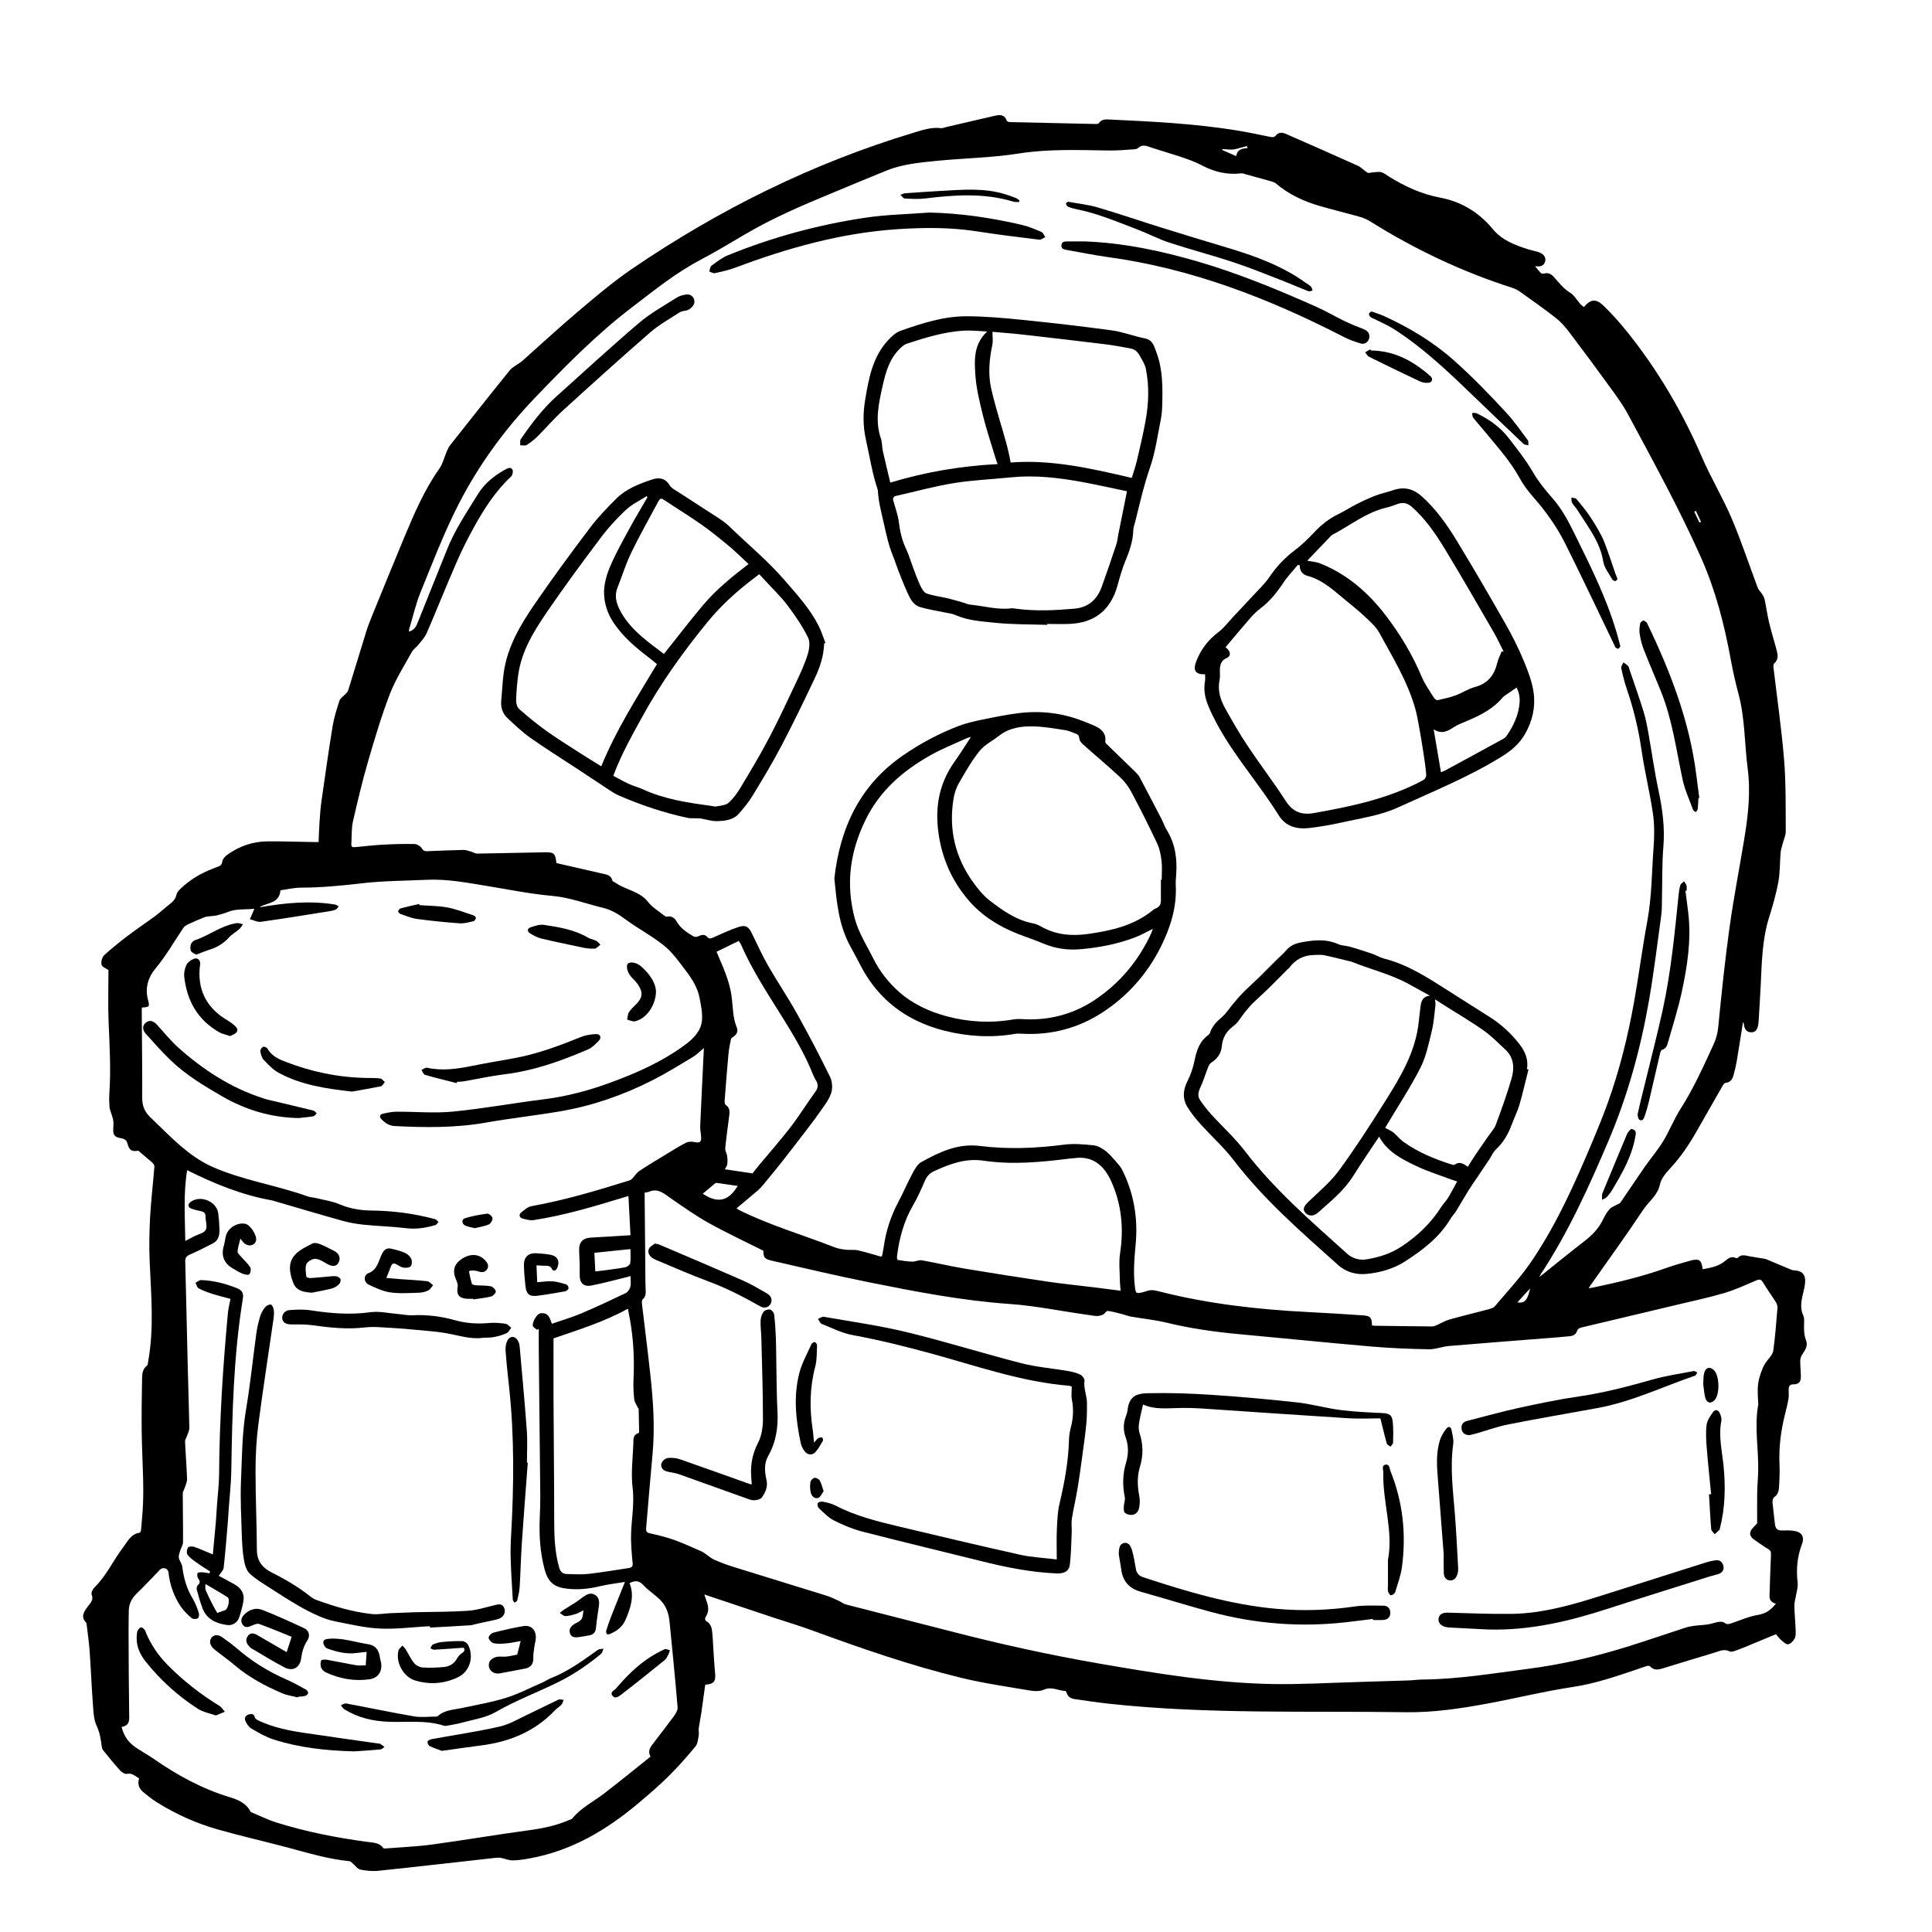 <?xml version="1.0" encoding="UTF-8"?><svg id="Layer_3" xmlns="http://www.w3.org/2000/svg" viewBox="0 0 500 500"><defs><style>.cls-1{fill:#000;stroke-width:0px;}</style></defs><path class="cls-1" d="M35.75,297.8c-1.6.3-2.32-.09-2.77-1.87-.26-1.04-1.02-1.25-1.85-1.4-1.36-.24-1.83-.73-1.83-2.12,0-.77.12-1.54.03-2.29-.09-.72-.38-1.42-.59-2.12-.14-.48-.36-.96-.39-1.45-.07-1.14-.14-2.3-.06-3.44.43-6.17.09-12.32-.18-18.48-.2-4.57-.04-9.16-.04-13.58-.57-.41-1.64-.79-1.79-1.39-.18-.75.15-1.96.71-2.48,1.95-1.81,4.06-3.46,6.18-5.08,2.23-1.69,4.56-3.24,6.81-4.9,1.13-.83,2.18-1.77,3.26-2.66,1.02-.84,2.12-1.5,2.45-3.04.19-.87,1.17-1.64,1.92-2.3,2.53-2.22,5.48-3.71,8.63-4.84.69-.25,1.16-.46,1.29-1.41.09-.7.85-1.45,1.51-1.9,3.01-2.08,6.37-3.26,10.04-3.3,4.04-.04,8.08.11,12.12.17.33,0,.67,0,1.25,0,.08-1.82.13-3.62.26-5.42.12-1.74.24-3.48.49-5.2.92-6.44,1.82-12.88,2.87-19.3.37-2.25,1.06-4.47,1.77-6.64.22-.67,1.01-1.14,1.53-1.71.26-.29.61-.58.72-.93,1.59-5.12,3.13-10.25,4.72-15.36.43-1.38.96-2.73,1.51-4.07,2.76-6.77,5.52-13.55,8.33-20.29,2.56-6.12,5.17-12.21,9.03-17.69.95-1.34,1.32-3.08,1.99-4.62.22-.5.47-1.02.8-1.44,5.11-6.47,10.22-12.95,15.41-19.36.71-.88,1.85-1.41,2.79-2.11.14-.1.28-.19.41-.3,4.96-4.4,9.83-8.91,14.89-13.18,4.42-3.73,8.85-7.49,13.62-10.74,22.49-15.32,46.64-27.3,72.74-35.18,2.34-.71,4.7-1.55,7.24-1.21.39.05.82-.17,1.24-.27,4.22-.98,8.44-1.98,12.67-2.94,1.26-.29,2.49-.36,3.05,1.24.07.21.53.4.82.4,7.44.18,14.88.34,22.32.49.23,0,.59-.04.69-.19.74-1.14,1.85-1.01,2.97-.96,10.87.51,21.73,1.04,32.49,2.77,2.98.48,5.93,1.11,8.89,1.71.62.12,1.07.16,1.55-.43.65-.8,1.61-.74,2.47-.36,6.23,2.73,12.47,5.46,18.67,8.26.92.42,1.63,1.28,2.52,1.8.31.18.87-.06,1.31-.08.75-.04,1.55-.22,2.25-.04.71.18,1.33.73,1.99,1.13,4.11,2.54,8.37,4.53,13.21,5.44,5.4,1.01,10.02,3.76,13.55,8.04,2.44,2.97,5.76,4.22,9.21,5.33.89.28,1.82.45,2.71.73,1.28.41,1.98,1.32,1.76,2.3-.29,1.27-1.23,1.51-2.36,1.37-.16-.02-.33,0-.27,0,.44.53.94,1.19,1.51,1.78.15.15.55.17.8.1.98-.26,1.73.03,2.41.75,1.36,1.44,2.47,3.07,4.26,4.15,1.13.68,1.86,2.03,2.79,3.06.25.27.57.48.85.71,1.75-2.04,3.11-2.25,5.07-.36,2.17,2.09,4.18,4.36,6.07,6.7,7.96,9.9,14.34,20.75,19.38,32.43,2.34,5.42,5.42,10.52,7.73,15.94,2.51,5.88,4.5,11.98,6.76,17.97.22.59.77,1.04,1.11,1.59.28.45.57.93.67,1.44.42,1.98.68,4,1.15,5.96.6,2.48,1.38,4.91,2.01,7.38.29,1.13.38,2.27-.69,3.17-.21.18-.23.69-.19,1.03.93,7.98,2.1,15.94,2.75,23.95.5,6.12.38,12.3.43,18.46,0,1.1-.54,2.2-.82,3.3-.19.76-.46,1.52-.52,2.29-.21,2.5-.12,5.04-.57,7.5-.56,3.06-1.42,6.08-2.36,9.06-1.87,5.89-1.93,11.98-2.23,18.05-.15,2.97-.34,5.94-.52,8.91-.02.34-.07.68-.12,1.01-.16,1.06-.6,1.95-1.82,1.92-1.23-.03-1.74-.9-1.87-2.04-.02-.2-.06-.41-.23-.61-.53,3.34-1.05,6.68-1.61,10.02-.2,1.21-.49,2.42-.81,3.61-.29,1.06-.75,1.98-2.08,2.1-.3.03-.64.5-.83.84-2.25,3.91-4.47,7.83-6.7,11.74-1.94,3.41-4.12,6.64-6.8,9.53-1.11,1.2-2.35,2.64-2.66,4.14-.6,2.9-2.94,4.46-4.39,6.66-4.39,6.63-9.07,13.05-13.64,19.56-.11.16-.21.34-.43.7.6-.11,1.01-.17,1.41-.25,6.29-1.32,12.52-2.82,18.59-4.98,2.04-.73,4.13-1.31,6.22-1.9,2.38-.67,3-.24,3.28,2.2,2.08-.39,4.15-.73,5.84-2.17.79-.67,1.63-1.29,2.77-.73.12.06.38.04.46-.05.98-1.07,2.11-.56,3.22-.37,1.16.21,2.33.37,3.49.56.25.04.51.09.74.19,2.09.87,4.17,1.75,6.26,2.63.19.08.4.19.6.2,3.43.08,3.47,2.18,2.85,4.96-.5,2.26-1.25,4.4-.2,6.7.25.55.26,1.25.23,1.88-.05,1.57-.09,3.1.51,4.63.51,1.31-.18,2.45-.94,3.54-.33.47-.56,1.11-.57,1.68-.02,1.4.16,2.8.16,4.2,0,1.36-.62,1.96-1.96,1.94-.98-.01-1.19.56-1.2,1.34-.01.79.09,1.59-.04,2.36-.23,1.38-.58,2.75-.92,4.11-1.06,4.23-1.6,8.51-1.41,12.88.09,2.08,0,4.17-.15,6.25-.05.69-.37,1.6-.88,1.97-.8.57-.83,1.2-.75,1.97.19,1.77.4,3.54.6,5.32.12,1.01.56,1.63,1.7,1.61,1.14-.02,2.31-.05,3.43.14,1.87.32,2.55,1.61,1.87,3.38-1.24,3.25-1.54,6.57-1.12,10.02.12,1-.23,2.07-.39,3.1-.15.94-.47,1.89-.46,2.83.03,2.08.25,4.16.33,6.24.03.76.07,1.62-.25,2.25-.32.64-1,1.33-1.65,1.5-.47.12-1.2-.53-1.71-.96-.54-.45-.95-1.04-1.49-1.65-2.28.95-4.55,1.9-6.82,2.83-1.14.47-2.27.96-3.44,1.37-.55.19-1.3.47-1.72.25-1.42-.73-2.64-.07-3.9.31-4.44,1.33-8.87,2.69-13.3,4.05-1.22.37-2.39.66-3.41-.51-.14-.16-.63-.13-.91-.05-1.06.33-2.09.73-3.14,1.08-5.19,1.74-10.33,3.48-15.81,4.31-7.39,1.11-14.68,2.91-22.03,4.28-7.03,1.31-14.13,2.37-21.29,2.27-25.54-.37-51.12.56-76.6-2.17-3.04-.33-6.07-.78-9.1-1.22-.96-.14-1.79-.55-2.08-1.62-.05-.19-.22-.48-.34-.48-1.84-.07-3.56-1.23-5.55-.35-1.02.45-2.37.44-3.5.25-6.03-1.03-12.11-1.89-18.04-3.34-13.03-3.18-25.69-7.57-38.27-12.18-3.51-1.29-7.1-2.35-10.65-3.53-5.36-1.79-10.72-3.59-16.09-5.38-.38-.13-.77-.26-1.35-.45.3.87.54,1.53.75,2.2.36,1.18.41,2.33-.29,3.44-.39.62-.39,1.02.4,1.5.57.35,1.02,1.26,1.11,1.98.26,2.02.3,4.07.44,6.1.12,1.7.22,3.39.38,5.09.22,2.21-.29,2.86-2.55,3.04-.32,2.33-.63,4.67-.97,7.02-.21,1.43-.51,2.85-.71,4.28-.08.61.11,1.27,0,1.87-.19.97-.27,2.12-.85,2.82-2.19,2.64-4.47,5.23-6.91,7.65-2.44,2.42-5.06,4.67-7.69,6.89-8.3,7.01-17.41,12.46-28.29,14.42-1.46.26-2.95.51-4.43.52-1,0-2-.45-3.01-.65-.43-.08-.9-.06-1.34-.02-10.14,1.13-20.27,2.3-30.41,3.36-1.54.16-3.16-.02-4.68-.32-.69-.14-1.23-.98-1.85-1.49-.29-.24-.58-.64-.9-.67-5.54-.54-10.83-2.16-16.17-3.58-6-1.59-12.05-2.96-18.01-4.66-5.46-1.55-10.63-3.88-15.47-6.87-1.3-.8-2.51-1.75-3.69-2.72-1.08-.9-1.65-2.06-1.13-3.58-1-.59-1.78-1.49-3.2-1.19-.52.11-1.35-.47-1.79-.96-1.5-1.66-2.91-3.41-4.32-5.16-.22-.28-.34-.69-.38-1.06-.22-1.79-.48-3.5-1.29-5.22-.77-1.62-.83-3.63-.97-5.49-.35-4.66-.53-9.34-.86-14-.16-2.29-.52-4.56-.78-6.84-.01-.13,0-.29-.08-.37-1.6-1.6-.54-2.93.43-4.27.65-.89,1.53-1.63.96-3.02-.18-.45.25-1.39.69-1.82,3.11-3.05,4.89-7.04,7.48-10.45,1.15-1.51,2-3.44,4.26-3.75.15-.02.33-.47.35-.73.2-2.28.42-4.56.51-6.84.09-2.12.08-4.25.03-6.38-.1-4.07-.32-8.15-.37-12.22-.05-4.63.01-9.26.1-13.89.02-1.17.19-2.38,1.28-3.2.23-.18.22-.69.29-1.06,1.57-8.63.76-17.29.39-25.96-.16-3.82-.09-7.66.12-11.47.24-4.35.77-8.69,1.11-13.04.03-.34-.34-.8-.64-1.07-1.1-.99-2.24-1.91-3.57-3.04ZM355.05,343.01c.25.04.41.08.57.09,5.02.07,10.04.14,15.06.18.36,0,.73-.15,1.07-.3,1.13-.49,2.19-1.16,3.36-1.49,3.31-.94,6.67-1.72,9.99-2.61.63-.17,1.4-.38,1.79-.84,3.25-3.87,6.75-7.58,9.56-11.76,6.57-9.74,11.31-20.45,15.84-31.24,1.32-3.13,2.59-6.29,3.75-9.49,3.11-8.58,5.28-17.42,6.88-26.39,1.23-6.9,2.12-13.87,3.4-20.76,1.17-6.31,1.15-12.7,1.62-19.05.22-2.91.26-5.89-.16-8.77-.79-5.46-2.14-10.85-2.93-16.31-.79-5.46-2.05-10.76-3.84-15.96-.6-1.77-1.05-3.59-1.43-5.42-.09-.43.36-.98.57-1.47.4.3.83.58,1.19.92.17.16.21.46.29.7,1.25,3.71,2.57,7.39,3.73,11.13.59,1.9.94,3.88,1.29,5.84.87,4.85,1.54,9.75,2.57,14.56,1.02,4.81,1.67,9.59,1.26,14.54-.38,4.57-.26,9.17-.37,13.76-.03,1.36,0,2.73-.19,4.08-1.01,7.33-1.89,14.68-3.16,21.96-2.16,12.43-5.48,24.54-10.43,36.2-5.08,11.95-10.41,23.76-17.58,34.65-.1.15-.16.33-.36.74,4.05-3.24,7.84-6.34,11.7-9.32,2.06-1.59,3.77-3.4,4.88-5.78.41-.88.95-1.73,1.57-2.47.37-.45,1.02-.67,1.55-.98.44-.26,1.04-.4,1.3-.77,2.11-3.03,4.13-6.13,6.24-9.16,1.56-2.24,3.37-4.33,4.79-6.66,1.65-2.72,2.81-5.75,4.52-8.42,3.39-5.29,5.93-10.99,8.54-16.67.68-1.47,1.05-2.94,1.21-4.59.84-8.59,1.73-17.18,2.92-25.73,1.06-7.62,2.54-15.17,3.79-22.76,1-6.05,1.7-12.1.9-18.27-.84-6.44-.68-13-2.38-19.34-.78-2.91-1.45-5.87-1.99-8.83-1.66-9.1-3.94-17.99-7.73-26.5-5.65-12.69-12.34-24.83-18.89-37.04-1.26-2.35-2.85-4.53-4.42-6.69-3.54-4.89-7.13-9.75-10.78-14.56-1.01-1.34-2.16-2.64-3.48-3.68-2.97-2.34-6.08-4.51-9.16-6.71-.61-.44-1.3-.82-2.01-1.05-13.04-4.16-25.3-9.98-36.89-17.24-.84-.53-1.81-.92-2.76-1.19-3.44-.97-6.91-1.81-10.34-2.8-4.12-1.2-7.95-2.99-11.26-5.8-.33-.28-.81-.44-1.24-.56-2.21-.63-4.42-1.24-6.63-1.84-.36-.1-.75-.27-1.1-.23-3.59.45-7-.38-10.1-2.01-2.48-1.3-5.08-2.12-7.71-2.94-1.78-.56-3.57-1.11-5.36-1.68-1.18-.38-2.33-1.04-3.52.07-.3.28-.88.34-1.33.36-1.99.13-3.99.31-5.98.29-7.88-.09-15.72-.47-23.61.78-6.99,1.11-14.15,1.2-21.21,1.9-4.39.44-8.83.83-12.98,2.51-4.97,2-9.9,4.08-14.84,6.13-7.39,3.06-14.72,6.23-21.64,10.29-3.89,2.28-7.75,4.62-11.74,6.72-6.44,3.39-12.06,7.98-17.78,12.34-9.07,6.93-17.08,15.06-24.98,23.31-7.92,8.27-14.6,17.44-19.79,27.58-3.76,7.35-6.72,15.11-9.84,22.77-1.26,3.1-1.99,6.41-2.96,9.63-.05.17,0,.36,0,.56,1.17-.38,1.75-1.14,2.17-2.21,2.5-6.33,5.1-12.61,7.6-18.94,2.05-5.18,5.17-9.77,8.06-14.47,1.69-2.74,4.21-4.77,7.06-6.33.66-.36,1.45-.77,1.88.07.21.42-.01,1.39-.38,1.74-4.04,3.77-6.97,8.35-9.61,13.12-1.64,2.97-3.17,6.02-4.52,9.12-2.63,6.04-5.07,12.17-7.68,18.22-.49,1.13-1.41,2.09-2.19,3.09-.52.66-1.3,1.14-1.69,1.86-1.96,3.57-4.21,7.05-5.66,10.83-2.22,5.78-3.99,11.74-5.72,17.7-1.47,5.05-2.67,10.19-3.85,15.32-.38,1.65-.29,3.41-.39,5.12-.09,1.63-.07,1.63,1.52,1.48,2.16-.21,4.32-.47,6.48-.58,2.76-.15,5.52-.24,8.28-.18.67.01,1.57.54,1.92,1.1.39.62.71.79,1.36.76,3.14-.13,6.29-.26,9.44-.33.6-.01,1.22.22,1.81.39.61.17,1.2.57,1.8.56,5.83-.08,11.65-.25,17.48-.34,2.37-.04,2.7.32,2.95,2.79,3.88.89,7.81,1.8,11.74,2.69,1.17.26,2.39.37,2.76,1.85.06.24.53.37.8.56,2.68,1.9,6.28,2.16,8.47,5.02,1.01,1.31,2.56,2.21,3.88,3.28.28.22.68.53.95.47,1.23-.27,2.04.36,2.54,1.27,1,1.81,2.67,2.81,4.33,3.83.29.18.86.17,1.18.01.84-.41,1.69-.64,2.35.1.59.66,1.01.43,1.64.16,2.17-.96,4.32-1.99,6.57-2.72,1.82-.59,2.58.01,3.41,1.73,1.36,2.83,2.68,5.69,4.24,8.42,2.37,4.13,5.05,8.08,7.37,12.24,3.02,5.41,5.9,10.91,8.62,16.48.59,1.21.67,3.03.21,4.29-.66,1.83-1.97,3.44-3.11,5.07-1.23,1.77-2.57,3.46-3.87,5.18-.72.95-1.45,1.89-2.17,2.83-1.12,1.44-2.23,2.89-3.36,4.33-.55.7-1.11,1.4-1.67,2.09-1.12,1.37-2.23,2.74-3.36,4.1-.43.52-.89,1.02-1.41,1.46-1.78,1.53-3.6,3.03-5.49,4.62.38.25.51.35.66.43,7.94,3.96,16.47,6.41,24.69,9.64.93.37,1.97.52,2.97.64,1.01.12,2.08-.07,3.07.15,2.06.46,4.08,1.1,6.08,1.66.15-.27.24-.37.26-.49.13-.67.26-1.34.36-2.01.57-4.17,1.86-8.1,3.86-11.82,1.24-2.32,2.25-4.76,3.5-7.08.61-1.13,1.3-2.5,2.34-3.08,4.7-2.6,9.49-4.91,15.19-4.19,7.25.91,14.5.61,21.75-.33,2.49-.33,5.09-.1,7.61.16,1.11.11,2.27.76,3.18,1.46,1.15.9,2.09,2.09,3.07,3.2.45.5.88,1.05,1.19,1.65,3.07,6.09,4.15,12.65,3.51,19.33-.37,3.88-.66,7.69-.12,11.54.05.37.22.95.45,1.01.42.12.94-.03,1.41-.13.76-.17,1.5-.55,2.25-.57.83-.02,1.68.22,2.51.43,12.47,3.14,25.17,4.57,37.98,5.23,4.84.25,9.68.53,14.52.88,1.79.13,2.16.68,2.15,2.59ZM163.19,330.23c-.4.13-.56.18-.71.22-3.13.76-6.25,1.62-9.41,2.24-2.09.41-3.1-.73-3.05-2.81.04-1.99-.02-3.98-.13-5.96-.14-2.45.85-3.54,3.29-3.65,3.29-.16,6.57-.39,9.99-.6-.18-3.45-.35-6.73-.53-10.14-.54.16-.98.29-1.42.42-7.61,2.32-15.23,4.6-23.11,5.81-.94.14-1.99-.15-2.93-.43-.77-.23-.95-.98-.34-1.5.81-.68,1.73-1.5,2.71-1.68,8.65-1.54,17.03-4.07,25.4-6.67.28-.09.54-.33.75-.55.59-.62,1.06-1.42,1.75-1.88,2.16-1.44,4.39-2.76,6.6-4.11,1.82-1.1,3.61-2.25,5.5-3.21.63-.32,1.57-.32,2.29-.15,1.08.25,1.64.03,1.62-1.1-.01-1.01-.3-2.02-.25-3.02.26-6.16.58-12.32.87-18.48.03-.52.05-1.04.08-1.74-1.09.89-1.89,1.74-2.86,2.32-3.46,2.07-6.89,4.21-10.48,6.03-7.51,3.81-15.42,6.57-23.73,8-6.41,1.1-12.89,1.8-19.29,2.93-7.86,1.39-15.74,1.31-23.66.9-1.42-.07-2.49-.8-3.42-1.77-.6-.63-.46-1.23.37-1.42,1.15-.26,2.33-.51,3.49-.52,4.89-.03,9.81.44,14.65-.03,7.9-.77,15.74-2.22,23.63-3.2,5.83-.73,11.44-2.23,16.92-4.23,6.89-2.51,13.58-5.47,19.52-9.86,2.15-1.59,4.11-3.53,4.37-6.31.17-1.92-.26-3.92-.63-5.85-.49-2.55-1.85-4.76-3.39-6.79-1.76-2.32-3.47-4.8-5.69-6.62-3.1-2.55-6.74-4.43-9.99-6.82-1.83-1.35-3.68-2.52-5.89-3.05-4.39-1.05-8.6-2.69-13.2-3.1-5.66-.5-11.27-1.65-16.89-2.57-5.12-.83-10.22-1.83-15.45-1.59-5.61.26-11.25.25-16.81.9-5.25.61-10.47,1.12-15.76,1.13-1.8,0-3.61.44-5.39.68-.27,3.38-3.29,3.21-5.38,4.31.17.03.21.06.25.05,6.39-1.1,12.8-1.72,19.27-.66.33.05.62.31.93.47-.25.29-.44.71-.76.83-.62.25-1.31.38-1.98.48-5.79.92-11.58,1.87-17.39,2.68-.9.13-1.9-.43-2.85-.67.37-.85.74-1.7,1.11-2.56.02-.06.02-.13.02-.14-2.27.27-4.61-.07-6.81.82-.94.38-1.93.66-2.91.9-.68.16-1.4.16-2.09.25-.37.05-.75.09-1.09.23-1.38.56-2.76,1.13-4.1,1.76-.52.24-1.09.58-1.39,1.04-2.38,3.55-4.49,7.25-7.27,10.58-1.71,2.05-2.69,4.9-1.85,7.95.51,1.87.32,1.92-1.57,2.03-.01.29-.04.58-.04.87.05,7.53.15,15.05.12,22.58,0,1.99.64,3.56,2.03,4.88,2.73,2.62,5.38,5.34,8.26,7.78,2.34,1.98,4.86,3.76,7.72,5.05,7.96,3.57,16.65,4.77,24.8,7.72.67.24,1.42.25,2.12.42,2.06.51,4.21.8,6.14,1.62,2.7,1.14,5.42,1.59,8.31,1.62,5.55.06,11.02.78,16.39,2.22.34.09.6.49.9.74-.27.28-.49.72-.81.81-2.42.69-4.84,1.12-7.42.81-3.67-.44-7.37-.54-11.05-.91-1.89-.19-3.79-.52-5.61-1.03-6.04-1.69-12.05-3.48-18.08-5.24-.04-.01-.08-.02-.12-.03-7.78-1.38-14.99-4.33-21.95-7.82-.98,5.89-.57,11.99-.48,18.32.96-.5,1.67-.87,2.38-1.24,1.01-.52,2.48-.79,2.91-1.62.47-.9-.06-2.31-.05-3.49,0-.8-.36-1.15-1.07-1.33-.87-.21-1.75-.38-2.59-.68-.93-.34-1-1.15-.2-1.74,2.53-1.88,6.76-.15,7.15,2.96.18,1.39.28,2.79.32,4.2.03,1.46-.27,2.84-1.73,3.58-1.97,1.01-3.93,2.02-5.96,2.9-.89.38-1.19.82-1.17,1.78.24,8.99.42,17.99.64,26.98.13,5.36.32,10.71.42,16.07.01.7-.39,1.42-.62,2.12-.16.48-.51.95-.49,1.42.14,3.23.41,6.45.52,9.68.03.79-.4,1.6-.64,2.39-.14.45-.48.89-.48,1.34,0,4.21.11,8.42.07,12.63,0,.76-.53,1.51-.76,2.28-.17.58-.42,1.22-.32,1.77.15.79.79,1.5.89,2.29.36,2.96,1.15,5.73,2.71,8.3.68,1.12,1.14,2.38,1.56,3.62.15.43.04,1.27-.25,1.45-.39.24-1.25.24-1.58-.04-1.04-.91-2.08-1.89-2.85-3.03-1.77-2.65-2.82-5.61-3.16-8.8-.11-.99-1.23-1.44-2.05-.85-.3.22-.54.54-.8.81-1.78,1.82-3.5,3.7-5.34,5.46-1.35,1.28-2.08,2.76-2.09,4.6-.02,1.96-.06,3.91-.05,5.87.03,6.82.05,13.64.15,20.46.02,1.64.32,3.26-1.95,3.63.5,2.1,1.55,3.68,3.02,4.83,1.62,1.27,3.51,2.19,5.21,3.38,6.13,4.27,12.59,7.81,19.8,9.99,2.06.62,4.2,1.5,5.3,3.69.06.13.26.21.42.27,2.12.88,4.19,1.91,6.37,2.59,7.73,2.42,15.65,3.96,23.68,5.03,1.39.19,2.94.17,3.89,1.56.08.12.39.13.59.11,3.98-.32,7.99-.47,11.94-1,8.43-1.15,16.81-2.58,25.24-3.72,3.57-.48,7.03-1.19,10.32-2.63.31-.13.7-.21.89-.45,2.23-2.73,5.38-4.27,8.1-6.35,4.08-3.12,8.06-6.39,12.12-9.62-.68-1.17-.29-2.15.43-3.09,1.83-2.39,3.7-4.77,5.48-7.2.52-.72,1.15-1.66,1.09-2.44-.61-7.42-1.36-14.82-2.09-22.23-.21-2.13-.9-4.11-2.44-5.63-1.38-1.36-3.07-2.42-4.38-3.84-1.18-1.29-2.27-1.08-3.53-.48,1.33,3.34.28,6.38-.99,9.4-.8,1.9-2.28,3.02-4.11,3.78-.24.1-.7.13-.79,0-.16-.23-.22-.63-.14-.9.37-1.17.76-2.34,1.21-3.49,1.14-2.92,2.32-5.82,3.63-9.09-2.29.39-4.43.62-6.5,1.12-2.76.66-5.52.95-8.35.65-3.45-.37-5.03-1.66-5.93-4.98-1.2-4.43-1.46-8.96-1.26-13.53.08-1.83.14-3.66.13-5.48-.12-12.54-.26-25.09-.39-37.63-.02-1.86,0-3.73,0-5.59-.17.05-.34.11-.51.16-.36-.34-1-.66-1.04-1.03-.12-1.1,1.12-3.07,1.91-3.2,2.24-.37,2.55,1.44,3.02,2.7,2.57-.89,5.1-1.62,7.51-2.64,3.91-1.65,7.75-3.46,11.58-5.29.55-.26,1.07-1,1.22-1.61.21-.84.05-1.76.05-2.83ZM166.84,308.62c0,.58,0,1.05,0,1.51.05,5.78.1,11.57.16,17.35.02,2.04,0,4.08.09,6.12.04,1,.12,1.93-.77,2.68-.23.2-.22.78-.18,1.16.72,6.12,1.51,12.23,2.17,18.36.75,6.86,1.21,13.72.56,20.63-.58,6.22-1.09,12.45-1.62,18.68-.13,1.48.07,1.54,1.54,1.85,2.02.44,4.03.97,5.96,1.67,2.35.86,4.63,1.93,6.93,2.93.3.13.57.35.85.54.79.53,1.51,1.21,2.37,1.58,1.67.73,3.4,1.36,5.14,1.9,7.91,2.47,15.84,4.88,23.76,7.35,1.12.35,2.19.87,3.27,1.36.64.29,1.21.78,1.87.95,8.97,2.32,17.96,4.57,26.93,6.89,12.72,3.3,25.54,6.13,38.49,8.38,14.8,2.56,29.61,5.01,44.66,5.31,7.3.15,14.61-.3,21.91-.5,4.52-.12,9.04-.27,13.55-.42,1.23-.04,2.46-.23,3.69-.24,9.18-.07,18.19-1.59,27.26-2.76,8.99-1.16,17.73-3.22,26.34-5.93,4.78-1.51,9.53-3.14,14.3-4.69.72-.24,1.48-.4,2.23-.5,1.23-.17,2.48-.2,3.71-.39.92-.14,1.81-.5,2.73-.64.51-.07,1.2-.07,1.55.22.63.51,1.13.35,1.75.15,2.3-.77,4.56-1.79,6.92-2.18,2.05-.34,3.4-1.32,4.62-2.9-1.01-.29-1.67-.88-1.63-1.99.11-3.57.21-7.13.38-10.7.03-.69-.1-1.08-.7-1.44-1.13-.68-2.2-1.45-3.29-2.19-.84-.57-1.7-1.29-1.31-2.37.27-.75,1.04-1.32,1.72-2.13,0-2.39-.03-5.17.01-7.94.03-1.9.22-3.8.26-5.7.11-5.66-1.02-11.32,0-16.99.03-.17.02-.34,0-.51-.12-2.23-.33-4.38.34-6.65.5-1.68,1.02-3.16,2.14-4.49.61-.73,1.32-1.59,1.44-2.46.48-3.66.77-7.36,1.07-11.04.04-.49-.18-1.08-.46-1.51-1.06-1.69-2.26-3.3-3.27-5.02-.48-.82-.91-.89-1.73-.55-2.74,1.15-5.45,2.43-8.29,3.27-4.03,1.19-8.15,2.06-12.24,3.04-8.31,1.98-16.62,3.94-24.93,5.93-.34.08-.81.38-.89.67-.3,1.11-1.06,1.46-2.07,1.55-.93.08-1.86.19-2.79.26-9.45.75-18.91,1.46-28.36,2.26-1.73.15-3.44.88-5.15.85-4.97-.09-9.95-.28-14.91-.71-11.48-.99-22.94-2.17-34.41-3.22-6.23-.58-12.4-1.45-18.49-2.93-3.08-.75-6.27-1.06-9.4-1.61-.74-.13-1.44-.44-2.16-.62-1.25-.31-2.51-.68-3.78-.84-.34-.04-.73.69-1.17.92-.47.24-1.03.39-1.55.4-.67.01-1.35-.15-2.02-.24-6.9-.92-13.7-2.39-20.7-2.88-12.19-.85-24.2-3.17-36.16-5.57-8.46-1.7-16.86-3.68-25.27-5.61-2.02-.46-2.21-.88-2.26-2.6-4.79-2.41-9.53-4.61-14.09-7.15-3.37-1.87-6.54-4.12-9.72-6.31-1.8-1.24-3.39-2.86-5.86-1.77-.26.11-.58.11-1.01.18ZM290.03,334.05c-.08-.89-.19-1.64-.2-2.38-.02-2.46-.32-4.96.05-7.36.98-6.44.38-12.67-2.29-18.58-1.77-3.91-4.62-6.67-9.48-6.01-.38.05-.76.05-1.14.1-7.44.94-14.91,1.67-22.37.57-4.76-.71-8.85.86-12.97,2.76-1.16.54-1.82,1.4-2.32,2.55-.91,2.1-1.84,4.22-2.99,6.19-2.41,4.13-3.6,8.6-4.18,13.28-.04.3.07.89.17.9,1.26.21,2.53.41,3.81.44.8.02,1.65-.48,2.41-.35,3.81.67,7.58,1.57,11.39,2.2,7.07,1.18,14.15,2.28,21.24,3.33,3.87.57,7.76.96,11.65,1.43,2.35.29,4.7.6,7.24.92ZM143.25,346.38c0,5.14-.02,10.45,0,15.75.05,10.45.17,20.9.18,31.36,0,4.14.14,8.24,1.3,12.24.29.99.87,1.59,1.86,1.62,1.9.05,3.83.18,5.71-.03,3.45-.38,6.88-.99,10.32-1.49.78-.11,1.21-.33,1.11-1.3-.22-2.05-.38-4.11-.42-6.17-.08-4.39.96-8.7.42-13.18-.46-3.75.01-7.63.18-11.44.05-1.05-.21-2.41,1.33-2.85.08-.02.16-.21.16-.32-.03-1.95-.06-3.91-.11-5.86,0-.15-.16-.28-.23-.43-.32-.7-.84-1.39-.92-2.12-.18-1.68-.27-3.39-.19-5.08.25-5.2.01-10.37-.9-15.5-.16-.9-.34-1.79-.55-2.89-6.16,3.41-12.67,5.41-19.25,7.68ZM185.45,246.33c.25.6.41.98.58,1.37,1.53,3.51,3.02,7.08,3.4,10.89.25,2.51.28,4.99,1.27,7.37.39.95-.07,1.82-.97,2.4-.22.14-.51.35-.56.56-.26,1.28-.53,2.57-.65,3.86-.37,4.06-.68,8.13-.99,12.2-.02.33.08.85.3,1,1.06.69,1.04,1.66.9,2.71-.36,2.82-.76,5.64-1.04,8.48-.06.63.39,1.3.49,1.97.1.71.13,1.46.04,2.17-.05.42-.38.8-.64,1.29,2.47.37,4.8.72,7.17,1.07.55-.69,1.17-1.5,1.82-2.28,2.68-3.23,5.48-6.37,8.03-9.69,2.26-2.95,4.21-6.13,6.41-9.14.79-1.08.78-1.98.13-3.02-.25-.4-.48-.81-.65-1.24-2.13-5.41-5.09-10.37-8.16-15.28-3.81-6.09-7.75-12.11-10.64-18.73-.1-.22-.27-.41-.51-.78-1.89.92-3.75,1.83-5.73,2.8ZM154.06,329.04c.91-.1,1.74-.18,2.58-.3,1.72-.24,3.45-.43,5.15-.77.5-.1,1.25-.62,1.31-1.03.17-1.24.06-2.52.06-3.68-3.19.33-6.25.65-9.34.97.08,1.53.16,3.08.25,4.81ZM190.94,306.92c-1.84-.27-3.62-.53-5.41-.78-.15-.02-.36.03-.48.13-1.05.87-2.09,1.75-3.17,2.66,4.69,3.16,7.16.99,9.05-2ZM322.86,38.34c-.05-.18-.11-.36-.16-.54-.63.17-1.25.34-1.88.5-.61.15-1.21.38-1.82.4-.87.04-1.75-.08-2.62-.13-.03.08-.05.16-.08.24,1.17.51,2.33,1.03,3.64,1.6.26-1.8,1.57-1.98,2.93-2.08ZM392.71,337.04c2.08.44,2.73-1.07,3.28-3.61-1.17,1.29-2.21,2.42-3.28,3.61ZM438.89,132.22c-.14.07-.28.13-.42.2.45.94.9,1.89,1.35,2.83.13-.06.27-.12.4-.19-.44-.95-.88-1.89-1.32-2.84Z"/><path class="cls-1" d="M311.87,174.5c-2.49.1-3.16-1-2.32-3.24,1.19-3.17,3.12-5.67,5.83-7.71,1.4-1.06,2.48-2.54,3.7-3.84,1.71-1.82,3.43-3.63,5.12-5.47,1.48-1.62,3.13-3.14,4.35-4.94,1.79-2.65,3.89-4.89,6.44-6.82,1.82-1.37,3.49-2.97,5.05-4.63,1.83-1.95,3.82-3.59,6.25-4.75,1.64-.79,3.17-1.81,4.8-2.63,1.62-.82,3.28-1.59,4.98-2.24,1.46-.56,3.02-.87,4.51-1.38,2.82-.96,5.2-.36,7.41,1.63,3.68,3.32,6.5,7.32,9.04,11.49,4.33,7.12,8.52,14.32,12.64,21.57,1.74,3.06,3.33,6.23,4.68,9.49,1.13,2.73,2.24,5.6,2.59,8.5.43,3.54-.36,7.04-2.18,10.29-1.54,2.74-3.69,4.49-6.35,6.13-8.48,5.22-17.66,8.92-26.66,13.04-4.57,2.09-9.55,2.74-14.39,3.84-2.73.62-5.51,1.09-8.29,1.44-3.27.41-6.27-.25-8.15-3.28-5.07-8.17-11.57-15.36-16.1-23.88-.76-1.42-1.47-2.88-2.09-4.37-.86-2.07-1.3-4.22-.87-6.48.1-.53.01-1.09.01-1.75ZM336.39,146.36l-.46-.21c-1.28,1.55-2.7,3.01-3.81,4.68-1.64,2.47-3.44,4.73-5.81,6.54-.94.72-1.82,1.54-2.6,2.43-2.22,2.54-4.37,5.14-6.54,7.71.11.1.51.38.76.75.55.79.52,1.61-.44,2.02-1.42.6-1.76,1.73-1.79,3.08-.02.89.1,1.81-.08,2.67-.55,2.68.22,5.09,1.48,7.34,1.84,3.3,3.73,6.58,5.83,9.73,3.18,4.77,6.68,9.33,9.79,14.15,1.83,2.84,4.06,3.74,7.3,3.17,9.7-1.71,19.28-3.72,28.09-8.4.8-.42,1.05-1.02.98-1.73-.16-1.81-.42-3.62-.7-5.42-.37-2.43-.78-4.86-1.22-7.28-.26-1.42-.52-2.84-.91-4.23-2.01-7.07-5.85-13.28-9.33-19.65-.69-1.27-1.82-2.35-2.89-3.37-1.66-1.58-3.41-3.08-5.2-4.51-3.26-2.62-6.24-5.68-10.49-6.81-1.24-.33-2-1.26-1.97-2.68ZM338.27,145.11c1.08.21,2.29.27,3.36.69,6.96,2.76,12.45,7.55,16.92,13.37,3.78,4.91,6.98,10.26,9.41,16.03.8,1.9,2.05,3.61,3.14,5.38.19.3.69.68.97.62,1.59-.35,3.2-.71,4.73-1.27,1.66-.61,3.18-1.68,4.88-2.12,3.32-.88,5.04-3.02,5.8-6.22.25-1.04.76-2.01,1.16-3.02.17.02.33.04.5.06-.85-1.66-1.62-3.36-2.55-4.97-4.25-7.32-8.45-14.67-12.85-21.89-2.32-3.8-4.88-7.48-8.25-10.5-1.18-1.06-2.36-1.38-3.84-.82-.99.38-2.01.72-3.04.97-5.11,1.24-9.16,4.56-13.7,6.93-.44.23-.77.67-1.12,1.03-1.82,1.89-3.63,3.79-5.5,5.75ZM371.03,188.73c.66,3.88,1.27,7.46,1.89,11.13.5-.21.82-.32,1.12-.48,5.04-2.73,10.07-5.46,15.09-8.22.39-.21.71-.61.96-.98,1.71-2.57,2.98-5.29,3.19-8.47.09-1.47-.24-2.7-.77-3.77-1.03.7-1.99,1.35-2.95,2.01-.21.14-.44.28-.6.47-2.46,2.99-5.78,4.68-9.26,6.14-1.21.51-2.47.98-3.56,1.7-1.58,1.05-3.1,1.79-5.12.48Z"/><path class="cls-1" d="M215.93,227.34c1.46-13.02,6.54-24.1,17.78-31.85,4.51-3.11,9.3-5.66,14.39-7.61,1.93-.74,3.98-1.2,6.01-1.62,3.25-.66,6.5-1.35,9.79-1.73,5.56-.65,11.01,0,16.26,2.04,1.11.43,2.22.86,3.3,1.36,1.69.79,2.87,1.93,2.58,4.03-.03.23.3.55.52.76,2.44,2.37,4.89,4.72,7.32,7.1.42.41.83.88,1.1,1.4,1.89,3.56,3.75,7.13,5.6,10.7.51.98.85,2.05,1.43,2.99,2.17,3.53,2.67,7.38,2.39,11.42-.07.93-.16,1.87-.11,2.8.29,5.74-1.43,11.05-3.94,16.04-3.5,6.96-8.64,12.72-15.16,16.93-6.14,3.97-13.08,5.82-20.5,5.44-.68-.04-1.37-.08-2.04.03-6.09,1.05-12.18.68-18.1-.79-5.25-1.3-10.19-3.64-14.31-7.22-3.09-2.68-5.59-5.94-7.48-9.61-.92-1.78-1.88-3.52-2.83-5.29-2.87-5.36-3.41-11.24-3.99-17.31ZM251.32,190.7c-.5.16-.91.24-1.28.41-3.12,1.44-6.35,2.7-9.34,4.4-7.13,4.05-13.09,9.18-16.8,16.87-3.96,8.22-5.03,16.46-2.71,25.24,1,3.77,3.09,6.98,4.79,10.39,1.67,3.36,3.97,6.29,6.74,8.74,3.52,3.1,7.82,5.07,12.27,6.26,5.6,1.5,11.4,1.83,17.2.83.79-.13,1.61-.14,2.41-.09,6.68.42,12.96-1.2,18.45-4.79,6.57-4.3,11.58-10.22,14.89-17.44.16-.35.26-.74.4-1.13-1.61.78-3.04,1.62-4.58,2.2-4.56,1.74-9.3,2.64-14.16,3.07-3.35.29-6.5-.17-9.59-1.48-2.22-.94-4.53-1.68-6.78-2.57-4.97-1.97-9.39-4.81-12.83-8.93-3.77-4.5-6.19-9.62-7.27-15.51-1.34-7.33-.43-14.01,3.96-20.13,1.45-2.02,2.75-4.15,4.2-6.34ZM300.44,227.68c.07,0,.14,0,.21,0,0-1.61.15-3.25-.04-4.84-.18-1.54-.48-3.14-1.13-4.53-2.09-4.45-4.3-8.85-6.61-13.2-.76-1.44-1.77-2.83-2.96-3.94-3.16-2.95-6.49-5.72-9.72-8.6-.41-.37-.83-.95-.87-1.45-.05-.74-.35-1.06-.97-1.27-.88-.3-1.74-.75-2.65-.88-2.73-.41-5.48-.92-8.22-.98-3.15-.08-6.27.35-8.91,2.41-1.7,1.33-3.77,2.34-5.08,3.97-2.06,2.57-3.7,5.49-5.36,8.36-.68,1.19-1.13,2.59-1.35,3.95-1.29,7.88.38,15.13,5.04,21.61,1.23,1.71,2.6,3.42,4.24,4.7,3.42,2.66,6.97,5.18,11.4,6,.7.13,1.38.47,2,.82,3.81,2.13,7.82,2.5,12.1,1.9,6.01-.85,11.79-2.14,16.66-6.04.3-.24.62-.47.97-.61.94-.37,1.24-1.1,1.25-2.01.01-1.79,0-3.57,0-5.36Z"/><path class="cls-1" d="M213.29,166.53c-.09,3.26-1.13,6.28-2.5,9.16-2.75,5.8-5.54,11.58-8.52,17.26-2.31,4.4-4.88,8.67-7.46,12.91-1.03,1.7-2.31,3.27-3.63,4.75-1.47,1.65-3.61,1.85-5.63,1.9-1.37.04-2.75-.45-4.13-.67-.45-.07-.92-.05-1.38-.07-.68-.03-1.37.04-2.03-.09-6.17-1.32-12.13-3.32-17.91-5.83-.93-.4-1.79-.98-2.64-1.54-2.81-1.84-5.6-3.7-8.4-5.55-3.94-2.6-7.95-5.09-11.8-7.81-2.11-1.49-3.99-3.3-5.89-5.06-1.32-1.22-1.83-2.81-1.65-4.63.24-2.4.32-4.83.65-7.22.95-6.73,4.37-12.41,8.1-17.85,4.59-6.7,9.42-13.24,14.31-19.72,1.99-2.63,4.33-5.02,6.66-7.37,2.58-2.59,5.97-3.89,9.36-5.02,1.75-.58,3.39-.36,4.52,1.53.46.77,1.48,1.25,2.29,1.78,3.49,2.28,7.01,4.51,10.49,6.79.92.6,1.83,1.27,2.62,2.03,4.78,4.64,9.94,8.87,14.33,13.95,3.2,3.71,6.51,7.29,8.75,11.69.74,1.44,1.22,3.01,1.82,4.53-.11.05-.23.09-.34.14ZM196.49,148.59c-.42.33-.74.59-1.08.84-4.47,3.36-8.61,7.06-12.17,11.39-6.35,7.74-12.16,15.84-17,24.64-2.7,4.91-5.46,9.79-7.52,15.32,1.33.7,2.64,1.47,4.01,2.09,1.19.55,2.49.87,3.69,1.42,5.59,2.57,11.57,3.45,17.58,4.26.46.06.95.24,1.38.15,1.08-.22,2.41-.26,3.15-.92,1.28-1.14,2.32-2.61,3.21-4.09,2.51-4.19,5.03-8.39,7.3-12.71,2.47-4.7,4.71-9.52,6.97-14.32,1.12-2.38,2.24-4.78,3.01-7.27.43-1.38.69-3.25.09-4.44-1.46-2.9-3.31-5.64-5.27-8.24-1.71-2.26-3.79-4.25-5.71-6.35-.54-.59-1.09-1.17-1.66-1.77ZM155.6,198.34c3.84-9.44,9.24-17.84,14.42-26.46-.61-.5-1.18-1-1.78-1.46-3.53-2.68-6.91-5.48-9.43-9.23-1.56-2.31-2.39-4.91-2.48-7.52-.08-2.29.6-4.74,1.5-6.89,1.4-3.36,3.21-6.56,4.95-9.77,1.52-2.81,3.17-5.54,4.77-8.3-.06-.1-.13-.21-.19-.31-1.8,1.16-3.81,2.09-5.34,3.52-2.35,2.2-4.56,4.6-6.49,7.17-4.76,6.32-9.46,12.68-13.92,19.21-3.4,4.98-6.63,10.14-7.49,16.31-.31,2.22-.49,4.47-.55,6.71-.02.75.3,1.76.83,2.22,2.23,1.95,4.53,3.84,6.94,5.57,2.62,1.89,5.37,3.59,8.08,5.34,2.02,1.31,4.08,2.56,6.2,3.88ZM171.83,169.24c3.38-4.24,6.61-8.46,10.02-12.52,3.45-4.11,7.61-7.49,11.88-10.75-1.69-1.56-3.28-3.15-4.99-4.58-2.34-1.95-4.72-3.88-7.2-5.63-3.02-2.13-6.18-4.04-9.25-6.1-1.27-.85-1.39-.88-2.1.45-2.3,4.31-4.72,8.56-6.84,12.96-1.41,2.93-2.38,6.07-3.57,9.11-.97,2.5.02,4.74,1.22,6.74,2.64,4.39,6.8,7.28,10.84,10.33Z"/><path class="cls-1" d="M271,161.71c-4.49-.15-9.01-.07-13.47-.54-3.47-.36-7.03-.55-10.33-2.02-.8-.36-1.72-.44-2.59-.63-2.16-.46-4.35-.78-6.46-1.4-2.03-.6-2.75-2.53-3.53-4.25-.8-1.77-1.5-3.59-2.21-5.4-.45-1.14-.79-2.33-1.26-3.46-1.13-2.7-1.73-5.51-2.37-8.36-.63-2.81-1.39-5.58-1.58-8.47-.01-.17-.02-.35-.07-.5-1.4-4.2-2.07-8.57-3.03-12.87-.78-3.48-.77-6.83-.21-10.23.92-5.59,1.91-11.21,5.99-15.58.9-.97,2-1.97,3.21-2.4,5.5-1.94,11.1-3.75,16.98-3.75,4.83,0,9.68.44,14.49.93,7.78.79,15.55,1.68,23.29,2.74,2.83.39,5.55,1.48,8.37,2.04,2.12.42,2.39,1.86,3.05,3.6,1.71,4.54,1.63,9.17,1.51,13.84-.03,1.31-.17,2.64-.43,3.92-.82,4-1.35,8.1-2.68,11.93-1.6,4.63-2.69,9.35-3.85,14.08-.18.74-.5,1.48-.52,2.23-.08,2.87-.99,5.48-2.08,8.09-.84,2.03-1.43,4.18-2.02,6.31-1.76,6.32-5.89,9.65-12.44,9.91-1.91.08-3.82.01-5.74.01,0,.08,0,.16,0,.23ZM291.65,127.13c-4.13-.85-7.94-1.72-11.78-2.42-6.04-1.09-12.11-1.8-18.26-1.17-4.95.51-9.94.71-14.83,1.5-4.98.81-9.87,2.18-14.8,3.28-.68.15-.98.49-.81,1.16.49,1.88,1.22,3.74,1.45,5.65.29,2.43.82,4.71,1.87,6.92.74,1.56,1.21,3.25,1.83,4.87.58,1.54,1.12,3.11,1.83,4.59.38.8.94,1.82,1.66,2.08,1.74.62,3.63.82,5.45,1.25,1.4.33,2.78.75,4.16,1.15.53.15,1.04.43,1.57.48,3.58.33,7.1,1.41,10.76.97.33-.04.68.02,1.02.07,5.09.71,10.17.46,15.26.02,3.65-.32,5.91-2.37,7.11-5.7,1.31-3.64,2.55-7.29,3.77-10.96.28-.84.34-1.74.52-2.62.33-1.66.67-3.32,1-4.98.41-2.03.82-4.06,1.24-6.15ZM292.9,123.69c.43-1.44.98-2.96,1.34-4.52.8-3.43,1.62-6.87,2.24-10.33.8-4.41.96-8.85.09-13.29-.25-1.3-.98-2.34-1.59-3.47-.63-1.15-1.33-1.69-2.43-1.9-2.17-.41-4.34-.81-6.52-1.08-7.08-.87-14.17-1.7-21.26-2.5-2.72-.31-5.44-.5-7.92-.73,0,1.3.17,2.36-.03,3.33-.8,3.83-1.15,7.67-.27,11.51.64,2.77,1.42,5.51,2.22,8.24,1.04,3.55,2.16,7.08,2.78,10.75,10.54-.83,20.8,1.52,31.35,3.98ZM258.18,120.12c-.23-.66-.41-1.13-.55-1.61-1.1-3.66-2.34-7.29-3.25-11-.86-3.5-1.74-7.05-1.97-10.63-.25-3.81-.42-7.85,3.08-11.09-2.17-.09-4.12-.33-6.05-.22-5.09.31-9.94,1.79-14.75,3.38-.72.24-1.37.83-1.92,1.39-2.57,2.59-3.55,5.95-4.31,9.37-1.02,4.56-2.1,9.13-.47,13.82.34.98.25,2.11.48,3.14.6,2.71,1.27,5.4,1.94,8.23,9.26-2.8,18.38-4.31,27.79-4.79Z"/><path class="cls-1" d="M395.58,276.74c-.78,3.07-1.48,6.17-2.36,9.21-.5,1.71-1.33,3.31-1.95,4.99-.9,2.47-2.14,4.69-4.11,6.51-.75.69-1.16,1.75-1.75,2.63-.93,1.41-1.88,2.8-2.82,4.2-.85,1.26-1.72,2.5-2.53,3.79-1.1,1.76-2.11,3.57-3.2,5.34-.42.68-1.02,1.26-1.43,1.95-2.87,4.83-7.18,8.11-11.78,11.08-3.03,1.95-6.46,2.9-9.98,3.25-2.67.26-5.29-.44-7.36-2.29-9.53-8.54-19.21-16.91-27.05-27.16-2.54-3.33-5.72-6.16-8.54-9.29-1.24-1.38-2.44-2.84-3.4-4.42-1.34-2.2-1.18-4.46.02-6.79.84-1.63,1.43-3.45,1.8-5.25.54-2.62,1.31-5.02,3.6-6.65.19-.14.36-.37.43-.6.56-1.8,1.86-2.97,3.22-4.17,1.02-.9,1.76-2.12,2.65-3.18.89-1.05,1.79-2.12,2.76-3.1,1.24-1.26,2.58-2.42,3.85-3.66,1.69-1.66,3.35-3.35,5.03-5.02.66-.66,1.41-1.24,1.99-1.96,1-1.21,2.24-1.9,3.76-2.2,3.32-.65,6.61-1.07,9.87.39.95.42,2.09.39,3.1.68,1.91.55,3.81,1.16,5.69,1.8,1.08.37,2.09,1.01,3.19,1.29,6.09,1.54,11.25,4.94,16.45,8.24,3.66,2.32,7.33,4.63,10.98,6.97,2.85,1.83,5.31,4.09,7.41,6.76,1.54,1.95,2.49,4.05,2.05,6.62.14.03.27.05.41.08ZM370.04,257.67c-1.81-1-3.62-1.99-5.43-2.99-4.71-2.6-9.98-3.8-14.91-5.83-.15-.06-.33-.06-.5-.1-2.15-.52-4.28-1.08-6.44-1.53-.8-.17-1.66-.09-2.5-.08-2.75.02-4.98,1.08-6.61,3.34-.1.13-.27.21-.39.33-1.67,1.68-3.31,3.38-5.01,5.03-1.33,1.3-2.74,2.52-4.06,3.82-.74.73-1.39,1.55-2.05,2.35-.96,1.17-1.7,2.63-2.88,3.49-1.87,1.38-2.87,3.04-3.06,5.3-.16,1.88-1.2,3.21-2.74,4.23-.34.22-.6.65-.75,1.03-.71,1.81-1.27,3.68-2.09,5.44-.54,1.16-.73,2.22-.02,3.25.86,1.25,1.8,2.47,2.82,3.6,2.91,3.21,6.17,6.15,8.79,9.58,7.66,10.01,17.14,18.16,26.43,26.53,1.4,1.26,3.21,1.74,5,1.46,3.23-.52,6.31-1.49,9.13-3.36,4.1-2.73,7.57-6.01,10.2-10.18.52-.82,1.25-1.51,1.76-2.34.83-1.36,1.55-2.79,2.39-4.3-.66-.2-1.06-.3-1.45-.45-3.1-1.17-6.29-2.15-9.26-3.58-3.64-1.76-7.35-3.57-9.49-7.55-2.28,3.45-4.56,6.74-6.67,10.12-2.41,3.87-5.91,6.66-9.24,9.61-1.16,1.02-2.56.83-3.29-.15-.66-.89-.2-1.67,1.03-2.85,2.7-2.58,5.62-5.03,7.8-8,4.15-5.65,7.95-11.56,11.69-17.5,4.13-6.54,8.19-13.17,8.95-21.16.13-1.31.31-2.61.47-3.92.17-1.39.7-2.45,2.39-2.64ZM379.86,301.98c.72-1.13,1.34-2.17,2.02-3.18,1.06-1.57,2.16-3.12,3.23-4.68.69-1.01,1.59-1.94,2.01-3.05,1.46-3.93,2.89-7.89,4.06-11.92.78-2.68.68-5.43-1.63-7.55-1.84-1.69-3.6-3.52-5.63-4.95-3.23-2.27-6.65-4.27-9.99-6.38-.83-.53-1.65-1.06-2.55-1.64.05.63.16,1.1.11,1.54-.28,2.23-.42,4.5-.95,6.67-.79,3.2-1.44,6.55-2.91,9.45-2.57,5.06-5.72,9.83-8.63,14.72-.22.37-.44.74-.52.88.82.46,1.56.74,2.14,1.21.91.74,1.64,1.73,2.59,2.41,3.78,2.69,8.01,4.45,12.41,5.84.27.09.67.2.84.07,1.17-.88,2.15-.38,3.4.54Z"/><path class="cls-1" d="M240.59,55.01c8.01.17,15.86,1.35,23.63,3.13,1.81.41,3.56,1.14,5.28,1.87.45.19.69.89,1.03,1.36-.53.23-1.09.72-1.58.66-5.4-.66-10.8-1.32-16.17-2.16-6.77-1.05-13.54-1.01-20.35-.57-14.62.95-28.52,4.85-42.14,9.97-1.7.64-3.5,1.03-5.28,1.42-.43.1-.96-.26-1.45-.41.18-.51.2-1.24.56-1.5,1.36-1,2.73-2.1,4.27-2.72,11.47-4.67,23.36-7.9,35.59-9.72,5.49-.82,11.09-.91,16.64-1.34Z"/><path class="cls-1" d="M280.8,62.48c10.01.38,19.72,2.44,29.3,5.24,10.47,3.06,20.53,7.22,30.48,11.64,2.52,1.12,4.91,2.54,7.4,3.74,1.64.79,3.34,1.47,5.03,2.13,1.02.4,1.58,1.25,1.34,2.28-.24,1.02-1.16,1.7-2.22,1.38-1.45-.44-2.9-.94-4.24-1.63-19.36-9.96-39.44-17.77-61.18-20.73-3.54-.48-7.04-1.21-10.55-1.83-.73-.13-1.55-.25-1.46-1.24.08-.99.92-.98,1.65-.98,1.49-.01,2.98,0,4.46,0Z"/><path class="cls-1" d="M419.34,167.31c-.14.15-.3.49-.55.57-.19.06-.51-.18-.71-.35-.15-.13-.18-.38-.28-.57-4.24-8.8-8.4-17.64-12.77-26.38-2.15-4.28-4.94-8.19-8.11-11.81-1.34-1.52-2.62-3.17-3.58-4.94-2.38-4.38-5.68-8.03-8.81-11.83-1.08-1.31-2.22-2.57-3.27-3.91-.23-.3-.2-.8-.28-1.21.39.02.83-.07,1.16.08,3.31,1.56,6.19,3.63,8.45,6.59,2.14,2.8,4.33,5.54,6.11,8.61,1.4,2.4,3.17,4.63,5.03,6.72,2.44,2.74,4.13,5.95,5.71,9.16,4.4,8.91,8.87,17.81,11.45,27.48.14.53.28,1.07.46,1.79Z"/><path class="cls-1" d="M179.72,78.14c0,.92-1.16,2.07-2.15,2.22-.6.1-1.27.2-1.76.52-2.56,1.67-5.28,3.18-7.57,5.17-7.6,6.61-15.08,13.37-22.53,20.15-2.32,2.11-4.37,4.52-6.6,6.74-.84.83-1.79,1.59-2.79,2.21-.42.26-1.12.07-1.69.09.04-.54-.11-1.21.15-1.59,2.75-4,5.67-7.88,9.3-11.13,7.09-6.36,14.1-12.82,21.35-18.99,2.95-2.51,6.43-4.42,9.72-6.52.72-.46,1.66-.69,2.52-.8,1.17-.15,2.05.77,2.05,1.93Z"/><path class="cls-1" d="M436.18,230.52c.25,1.93.53,3.86.75,5.8.8,6.9-.24,13.67-1.68,20.36-.94,4.35-2.3,8.61-3.52,12.9-.25.86-.46,1.82-1.6,2.12-.26.07-.45.68-.54,1.07-.97,4.13-1.91,8.28-2.88,12.41-.28,1.2-.63,2.39-1.03,3.55-.21.61-.48,1.51-1.35,1.1-.35-.16-.58-1.1-.48-1.6.52-2.49,1.17-4.96,1.77-7.44,1.57-6.48,3.26-12.94,4.69-19.45,2.14-9.81,3.1-19.81,4.11-29.78.09-.84.19-1.7.46-2.5.13-.39.64-.66.97-.98.21.38.51.73.62,1.14.11.4.02.84.02,1.27-.1.01-.2.03-.3.04Z"/><path class="cls-1" d="M439.55,206.57c-.05.93-.08,1.87-.18,2.8-.03.28-.31.54-.48.81-.25-.19-.63-.33-.72-.58-.95-2.62-2.15-5.2-2.73-7.91-1.64-7.68-2.65-15.51-5.63-22.87-1.45-3.58-3-7.13-4.41-10.73-.51-1.29-.83-2.68-1.06-4.06-.14-.86-.02-1.78.13-2.65.05-.31.5-.7.83-.78.25-.06.6.33.89.54.09.07.11.23.17.34,6,12.47,10.92,25.28,12.65,39.13.25,1.97.51,3.95.77,5.92l-.22.03Z"/><path class="cls-1" d="M276.43,52.21c2.7.5,5.22.75,7.61,1.46,5.58,1.64,11.09,3.53,16.65,5.27,5.6,1.75,11.21,3.45,16.82,5.13,7.2,2.15,14.22,4.67,20.4,9.11.45.32.96.58,1.34.97.25.25.3.69.44,1.05-.37.06-.81.28-1.11.16-2.06-.8-4.08-1.71-6.14-2.51-4.32-1.67-8.6-3.44-12.99-4.9-5.56-1.85-11.25-3.33-16.81-5.15-2.86-.94-5.55-2.37-8.36-3.44-5.2-1.98-10.33-4.17-15.83-5.25-.71-.14-1.41-.34-2.07-.63-.25-.11-.48-.55-.49-.85,0-.16.45-.35.56-.42Z"/><path class="cls-1" d="M354.96,80.61c1.15.42,2.17.71,3.14,1.15,6.52,2.97,12.59,6.59,18.02,11.38,4.89,4.32,9.39,8.99,13.79,13.76,2.01,2.18,3.7,4.64,5.48,7.02.23.31.11.88.16,1.33-.44-.13-1.01-.13-1.31-.42-4.5-4.26-8.98-8.55-13.45-12.85-6.27-6.05-12.61-12.03-19.97-16.76-1.63-1.05-3.46-1.81-5.2-2.7-.34-.17-.74-.28-1.01-.53-.2-.19-.36-.6-.3-.85.06-.24.44-.39.65-.55Z"/><path class="cls-1" d="M354.76,90.71c6.11.03,11.04,2.75,15.45,6.66.69.61.5,1.55-.44,1.68-.75.1-1.63-.03-2.32-.36-4.42-2.07-8.8-4.21-13.17-6.37-.41-.21-.66-.75-.98-1.14l1.36-.79.1.32Z"/><path class="cls-1" d="M422.11,292.15c1.09.2,1.32.65,1.2,1.43-.76,5.27-3.33,9.78-6,14.24-.41.69-.89,1.36-1.44,1.94-.32.35-.84.51-1.28.75.01-.5.03-1.01.04-1.51,0-.04.03-.08.05-.12,2.12-5.11,4.22-10.23,6.37-15.33.24-.56.75-1.01,1.05-1.4Z"/><path class="cls-1" d="M263.74,52.28c-.51-.03-1.05.05-1.52-.1-7.52-2.29-15.12-1.75-22.76-.82-1.75.21-3.55.11-5.32.01-.38-.02-.74-.62-1.11-.95.43-.14.85-.38,1.28-.41,3-.22,6.01-.43,9.02-.59,5.68-.31,11.39-.88,16.96.9.89.29,1.78.59,2.64.93.34.14.62.42.93.63l-.13.39Z"/><path class="cls-1" d="M418.63,149.81c-.18.2-.36.56-.54.56-.29,0-.7-.17-.83-.4-.84-1.51-2.07-2.99-2.33-4.61-.83-5.19-4.03-9.08-6.66-13.31-.42-.68-1.03-1.25-1.43-1.95-.2-.36-.11-.88-.16-1.32.44.11,1.06.08,1.3.36,1.2,1.42,2.39,2.87,3.43,4.41,1.12,1.65,2.14,3.37,3.06,5.14.64,1.23,1.09,2.56,1.57,3.87.7,1.94,1.34,3.91,2.01,5.86.15.44.35.86.58,1.39Z"/><path class="cls-1" d="M111.25,420.85c-4.31.24-8.64.81-12.94.62-3.86-.17-7.7-1.12-11.53-1.85-1.49-.29-2.96-.81-4.36-1.42-1.81-.79-3.58-1.71-5.29-2.71-2.42-1.41-4.78-2.91-7.13-4.44-1.85-1.2-3.79-2.32-5.38-3.82-.86-.81-1.29-2.28-1.49-3.52-.36-2.17-.49-4.39-.56-6.6-.14-4.63-.4-9.28-.2-13.9.26-6.15.27-12.31,1.3-18.42,1.11-6.53,1.77-13.14,2.67-19.71.2-1.47.55-2.93.97-4.35.25-.84.7-1.66,1.24-2.35.33-.42,1.04-.82,1.52-.77.32.03.71.87.78,1.39.11.79.04,1.62-.08,2.41-1.31,9.09-2.73,18.16-3.91,27.26-.52,3.99-.73,8.05-.73,12.08-.01,6.8.32,13.6.35,20.4.01,2.94,1.55,4.68,3.9,5.85,3.56,1.77,6.94,3.78,10.05,6.26.46.36,1.01.65,1.56.85,4.65,1.67,9.37,3.09,14.3,3.61,1.54.16,3.13-.15,4.7-.23,2.08-.09,4.15-.18,6.23-.24,4.63-.12,9.26-.07,13.88-.38,2.34-.16,4.64-.92,6.94-1.46.96-.22,1.86-.49,2.41.65.46.96.07,2.17-.99,2.72-.66.34-1.44.45-2.18.62-1.28.29-2.56.55-3.84.83-.58.13-1.15.35-1.73.39-3.48.22-6.96.41-10.44.6l-.03-.39Z"/><path class="cls-1" d="M56.63,407.82c1.19.65,2.61,1.41,4.02,2.18,1.84,1.01,2.74,2.54,2.3,4.65-.28,1.37-.63,2.73-1.09,4.05-.44,1.24-1.74,2.04-3.05,1.86-2.82-.39-5.29-1.43-6.4-4.33-.6-1.58-1.05-3.23-1.49-4.87-.09-.34.04-.93.29-1.14.73-.61.51-1.08.07-1.74-.24-.36-.31-.99-.15-1.37.08-.2.81-.22,1.24-.2.61.03,1.21.17,1.81.26l.21-.46c-1.18-.77-2.38-1.5-3.52-2.32-.84-.6-1.74-1.22-2.34-2.02-.3-.4-.17-1.36.11-1.87.15-.28,1.1-.35,1.57-.19,1.63.57,3.2,1.29,4.87,1.98.25-2.71.53-5.48.77-8.25.12-1.39.18-2.8.28-4.19.19-2.75.55-5.5.57-8.26.09-13.96.99-27.88,2.28-41.77.11-1.18.42-2.34.67-3.67-1.58-.43-3.18-.81-4.74-1.31-1.21-.39-2.41-.83-3.52-1.43-.4-.22-.54-.94-.8-1.43.49-.25.99-.72,1.47-.7,3.31.12,6.46.96,9.51,2.21,1.09.45,1.49,1.3,1.3,2.47-2.42,14.78-2.78,29.7-3.01,44.63-.05,3.26-.43,6.52-.66,9.78-.08,1.14-.13,2.29-.23,3.43-.34,3.97-.63,7.95-1.09,11.91-.09.75-.84,1.43-1.27,2.13ZM56.22,417.43c.82-.29,1.44-.5,2.05-.73.79-.29,1.33-2.89.62-3.34-1.77-1.13-3.6-2.16-5.71-3.42,0,.73-.12,1.18.02,1.51.49,1.17,1.05,2.31,1.62,3.44.45.89.96,1.75,1.39,2.53Z"/><path class="cls-1" d="M136.59,378.54c-.52,6.95-1.07,13.89-1.54,20.84-.25,3.77-.33,7.56-.56,11.33-.07,1.18-.37,2.34-.64,3.5-.05.23-.46.38-.71.56-.15-.26-.41-.52-.43-.79-.21-3.43-.43-6.87-.54-10.31-.07-2.08-.02-4.16.1-6.24.73-12.87.87-25.73-.53-38.58-.34-3.08-.67-6.17-.9-9.26-.06-.85.07-1.82.44-2.58.67-1.39,2.1-1.33,2.81.05.23.44.36.96.4,1.46.64,7.24,1.32,14.47,1.85,21.72.2,2.75.03,5.52.03,8.28.07,0,.15.01.22.02Z"/><path class="cls-1" d="M124.84,346.24c-3.14.4-6.23-.66-9.4-1.22-2.58-.45-5.21-.61-7.82-.86-1.94-.19-3.89-.37-5.84-.47-2.49-.12-5.01-.43-7.46-.14-4.54.53-8.98.04-13.45-.58-1.79-.25-3.63-.22-5.45-.21-1.39,0-2.25-.47-2.38-1.55-.12-1.01.65-2.07,1.9-2.16,1.81-.13,3.67-.22,5.45.06,5.15.8,10.25,1.21,15.47.49,2.3-.32,4.72.27,7.08.46,1.31.11,2.63.4,3.93.33,3.78-.2,7.46.32,11.08,1.33,2.87.8,5.76.93,8.72.67,1.38-.12,2.79,0,4.17.2.53.08.98.67,1.47,1.03-.38.48-.67,1.16-1.16,1.39-1.02.47-2.13.79-3.24,1.01-.95.19-1.95.14-3.08.21Z"/><path class="cls-1" d="M77.19,289.35c-7.06-.14-13.59-2.1-19.66-5.6-4.75-2.74-9.46-5.58-13.43-9.41-2.23-2.15-4.28-4.48-6.35-6.78-.98-1.08-.91-2.16,0-2.91.88-.73,1.87-.54,2.88.55,1.81,1.97,3.48,4.1,5.46,5.87,6.49,5.79,13.66,10.49,22.03,13.17.49.16.97.31,1.47.42,3.84.91,7.68,1.81,11.5,2.75.33.08.58.48.87.72-.28.26-.54.7-.86.76-1.29.22-2.61.32-3.91.47Z"/><path class="cls-1" d="M115.39,446.67c-.14-.01-.32,0-.48-.05-4.71-1.53-9.6-.84-14.41-1.03-4.11-.17-7.9-1.07-11.38-3.23-.38-.23-.61-.7-.91-1.06.47-.16.97-.52,1.4-.44,5.85,1.09,11.67,2.33,17.53,3.33,1.85.32,3.8.06,5.71.06.16,0,.37-.04.48-.14,1.76-1.61,4.05-1.6,6.19-2.07,3.82-.83,7.7-1.48,11.42-2.64,3.26-1.02,6.34-2.63,9.49-4,.7-.3,1.33-.78,2.04-1.05,4.49-1.75,8.34-4.56,12.21-7.34.38-.28,1-.23,1.5-.34-.2.45-.28,1.06-.62,1.34-3.34,2.77-6.88,5.2-10.8,7.17-5.46,2.74-11.21,4.84-16.53,7.92-2.57,1.49-5.77,1.91-8.7,2.73-1.34.38-2.75.55-4.15.83Z"/><path class="cls-1" d="M118.19,280.31c-2.74-.7-5.5-1.35-8.21-2.14-.39-.11-.6-.84-.9-1.28.49-.2,1.05-.66,1.47-.56,3.97.89,7.86.28,11.75-.5,3.54-.71,7.1-1.31,10.65-1.95,6.06-1.09,11.78-3.24,17.46-5.53,1.18-.48,2.53-.67,3.82-.73,1.12-.05,1.53.89.75,1.71-.83.87-1.76,1.81-2.84,2.27-6.92,2.99-13.99,5.5-21.54,6.42-3.54.43-7.03,1.21-10.55,1.82-.58.1-1.18.1-1.78.14l-.09.34Z"/><path class="cls-1" d="M74.19,427.57c.44-1.36.83-2.56,1.29-3.97-2.76-1.11-5.57-2.29-8.44-3.33-.48-.18-1.22.17-1.78.4-.91.38-1.83.78-2.49-.26-.62-.97-.26-1.89.51-2.64,1.34-1.3,3.03-1.77,4.71-1.1,3.62,1.44,7.18,3.05,10.71,4.7,1.28.6,1.64,1.96.86,3.14-.97,1.47-1.4,3.02-1.64,4.74-.33,2.38-2.19,3.38-4.31,2.27-2.93-1.53-5.75-3.29-8.6-4.97-.28-.17-.52-.44-.73-.7-.66-.84-.73-1.75-.05-2.57.67-.8,1.54-.59,2.32-.14,2.21,1.27,4.41,2.56,6.61,3.84.33.19.66.37,1.03.58Z"/><path class="cls-1" d="M114.33,453.12c-.85-.33-2.04-.71-3.16-1.25-.31-.15-.59-.82-.51-1.16.07-.28.67-.55,1.07-.62,5.85-1.08,11.75-1.93,17.55-3.25,2.59-.59,5-2.05,7.45-3.2,2.61-1.22,5.18-2.55,7.79-3.77.37-.17.9.04,1.36.07-.19.42-.3.91-.59,1.23-.52.56-1.2.95-1.73,1.51-5.23,5.51-11.81,8.14-19.21,9.06-3.21.4-6.4.88-10.03,1.39Z"/><path class="cls-1" d="M91.6,453.25c-7.36-.18-14.2-.97-20.8-3.07-2.03-.65-3.93-1.78-5.79-2.86-.67-.39-1.18-1.22-1.51-1.96-.33-.75.07-1.46.91-1.67.67-.17,1.31-.24,1.55.78.09.39.75.73,1.22.94,3.59,1.64,7.43,2.44,11.3,3.02,6.43.97,12.88,1.85,19.31,2.78.21.03.46,0,.62.1.39.24.73.54,1.1.81-.36.22-.71.6-1.09.64-2.41.22-4.83.36-6.81.5Z"/><path class="cls-1" d="M91.1,282.5c-6.93-.76-13.24-1.76-18.96-4.85-1.48-.8-2.71-2.13-3.9-3.37-.51-.54-.73-1.44-.86-2.21-.06-.35.33-.97.68-1.15.26-.13.98.15,1.15.44,1.01,1.81,2.69,2.65,4.5,3.36,6.76,2.64,13.75,4.11,21.02,4.25,1.23.02,2.48-.01,3.69.14.42.05.78.59,1.17.91-.33.38-.6,1.02-.99,1.1-2.65.55-5.33.99-7.5,1.38Z"/><path class="cls-1" d="M55.86,443.96c-1.53-.55-3.27-.84-4.64-1.72-5.18-3.32-9.71-7.43-13.54-12.25-1.63-2.05-2.59-4.38-2.25-7.09.04-.33.06-.71.23-.98.2-.32.54-.74.85-.76.3-.02.69.35.94.64.21.25.26.62.39.93,1.33,3.02,3.13,5.71,5.46,8.08,4.05,4.11,8.53,7.63,13.45,10.64.58.35.96,1.03,1.44,1.56-.69.28-1.38.57-2.33.95Z"/><path class="cls-1" d="M94.65,431c.08-1.24.16-2.33.24-3.5-.8.09-1.72.17-2.63.29-2.65.35-5.17-.29-7.61-1.18-.47-.17-.97-.99-.98-1.52-.02-.8.73-.92,1.5-.98,3.45-.28,6.68.88,10.01,1.39,1.94.3,2.82,1.36,3.12,3.33.06.38.15.75.24,1.12.57,2.33-.51,4.3-2.88,4.64-3.91.57-7.71-.11-11.3-1.77-.51-.23-1.04-.72-1.24-1.22-.22-.56-.22-1.33,0-1.87.1-.24,1.02-.27,1.54-.18,2.51.44,5,.99,7.51,1.41.82.14,1.68.02,2.5.02Z"/><path class="cls-1" d="M77.08,439.29c-1.35-.35-2.76-.53-4.03-1.07-4.43-1.88-8.66-4.14-12.36-7.3-1.45-1.24-3.02-2.34-4.53-3.52-.37-.29-.75-.57-1.07-.9-.85-.91-.95-1.99-.28-2.75.65-.75,1.73-.76,2.75,0,1.23.91,2.5,1.78,3.65,2.78,3.88,3.37,8.18,6.06,12.9,8.12,1.75.76,3.41,1.71,5.09,2.63.27.15.57.6.54.87-.03.28-.42.65-.72.74-.6.17-1.26.17-1.89.24-.02.05-.04.11-.06.16Z"/><path class="cls-1" d="M119.95,426.43c-2.6.18-5.08.38-7.57.52-.32.02-.65-.24-.98-.38.2-.33.33-.84.63-.97.73-.32,1.52-.57,2.31-.65,1.77-.16,3.55-.27,5.33-.23.5.01,1.22.48,1.46.94,1.52,2.93.64,6.84-2.62,8.41-3.54,1.7-7.3,1.97-11.06.84-3.06-.92-5.1-4.66-4.33-7.75.12-.49.69-.86,1.04-1.29.29.34.64.66.87,1.04.71,1.16,1.27,2.43,2.12,3.47.48.59,1.4,1.1,2.16,1.16,1.85.12,3.72.05,5.57-.12,1.5-.14,2.7-.88,3.46-2.3.29-.54.8-1,1.31-1.36.65-.46.68-.89.31-1.34Z"/><path class="cls-1" d="M100.01,330.73c1.2.1,2.32.22,3.44.3,2.37.18,4.75.28,7.1.55.55.06,1.03.67,1.54,1.02-.42.47-.75,1.13-1.27,1.38-.74.36-1.63.56-2.45.58-2.46.06-4.96.26-7.37-.09-1.91-.28-3.78-1.16-5.56-1.99-1.31-.61-1.41-2.47-.12-2.96,2.4-.92,2.62-3.17,3.52-4.98.54-1.09,1.2-1.65,2.36-1.39,1.23.28,2.48.59,3.63,1.1.65.29,1.31.9,1.6,1.53.25.54.21,1.54-.14,1.93-.35.39-1.29.44-1.92.34-.64-.1-1.22-.57-1.82-.88-.69-.36-1.11-.13-1.37.57-.34.91-.72,1.8-1.19,2.98Z"/><path class="cls-1" d="M80.82,334.56c-2.08-.15-4.12-.4-4.94-2.59-.95-2.52-1.51-5.26.65-7.43,1.18-1.19,2.83-1.95,4.36-2.73.5-.25,1.35-.07,1.94.17,1.25.5,2.44,1.16,3.66,1.76,1.3.64,1.76,1.91,1.11,3.05-.57,1-1.52,1.07-2.85.35-1-.55-2.05-1.27-3.12-1.35-.77-.05-2.03.65-2.32,1.33-.4.94-.14,2.18-.04,3.28.02.16.73.38,1.1.36,1.44-.07,2.88-.24,4.31-.36.76-.06,1.54-.2,2.28-.11.43.05,1.03.4,1.16.75.13.36-.09,1.04-.4,1.33-.51.48-1.16.92-1.83,1.09-1.68.44-3.39.72-5.09,1.07Z"/><path class="cls-1" d="M133.86,428.2c.31-1.2.58-2.27.89-3.5-1.28.22-2.47.49-3.68.6-1.09.1-2.23.19-3.28-.03-.55-.11-1.23-.84-1.34-1.39-.07-.37.68-1.21,1.19-1.34,2.59-.67,5.2-1.27,7.84-1.71,1.84-.31,3.13.86,3.2,2.76.03.87-.28,1.75-.39,2.63-.13.99-.31,1.98-.28,2.97.04,1.38-.61,2.34-2.05,2.62-2.21.43-4.41.86-6.63,1.25-1.91.34-3.38-1.29-2.63-3.01.24-.56,1.05-1.06,1.7-1.22.86-.22,1.81-.01,2.71-.11.92-.1,1.83-.34,2.75-.52Z"/><path class="cls-1" d="M59.57,268.14c-1.08-.37-2.03-.54-2.82-.99-5.58-3.16-8.37-8.14-9.07-14.37-.11-1,.13-2.15.56-3.06.32-.67,1.14-1.26,1.87-1.56,1.05-.43,1.83.35,1.67,1.48-.84,6.34,1.58,11.23,7.14,14.46.55.32,1.07.7,1.55,1.11.58.5,1.32,1.11.77,1.91-.34.5-1.12.69-1.67,1.01Z"/><path class="cls-1" d="M139.03,331.83c1.47-.09,2.75-.31,4-.22,1.2.09,2.39.46,3.55.82.28.09.61.68.56.99-.05.3-.52.7-.85.76-2.43.44-4.86.87-7.3,1.17-2,.24-2.79-.46-3-2.51-.18-1.78-.37-3.56-.4-5.34-.04-2.22,1.18-3.31,3.36-3.15,1.19.08,2.38.16,3.55.39,1.8.35,2.43,1.67,1.73,3.36-.3.72-1.03,1.02-1.33.39-.57-1.19-1.5-.84-2.36-.92-.5-.05-1.01-.06-1.7-.09.06,1.45.12,2.82.19,4.34Z"/><path class="cls-1" d="M122.45,336.12c-.55,0-1.11.04-1.66,0-2.06-.16-2.69-1.11-2.35-3.15.1-.59-.2-1.29-.45-1.89-.94-2.2-.49-3.91,1.44-5.22,2.14-1.46,4.39-1.42,5.96.14.69.69,1.3,1.51.67,2.48-.65,1.01-1.64.79-2.63.46-.51-.17-1.1-.11-1.65-.11-.14,0-.41.21-.4.27.21,1.05.42,2.1.74,3.12.07.21.59.38.91.4,1.31.1,2.65.01,3.93.26.55.1,1.25.79,1.36,1.32.07.36-.69,1.19-1.2,1.32-1.51.39-3.08.53-4.63.77,0-.05-.01-.11-.02-.16Z"/><path class="cls-1" d="M62.21,320.56c-.31,1.31-.67,2.32-.73,3.35-.03.43.56.91.92,1.33.78.91,1.72,1.72,2.35,2.72.27.43.12,1.47-.24,1.82-.28.28-1.23.06-1.8-.17-.86-.34-1.64-.88-2.46-1.34-2.26-1.27-3.07-3.33-2.34-5.79.25-.85.33-1.75.55-2.62.51-2.07,2.94-3.57,5.02-3.14,1.31.27,3.08,3.01,2.79,4.32-.29,1.27-1.81,1.69-2.98.78-.38-.3-.65-.75-1.09-1.28Z"/><path class="cls-1" d="M169.77,256.57c-.05,3.68-2.56,7.1-5.41,7.73-.63.14-1.37-.26-2.06-.41.15-.65.14-1.4.47-1.93.49-.77,1.21-1.41,1.87-2.07,1.64-1.67,1.82-3.04.53-5-.49-.73-1.13-1.37-1.75-2.01-.99-1.04-1.49-2.8-.95-3.45.55-.66,2.31-.35,3.47.69,2.12,1.89,3.71,4.08,3.83,6.46Z"/><path class="cls-1" d="M150.99,416.75c-.74.36-1.32.74-1.96.94-.88.27-1.8.54-2.71.55-.48,0-.96-.52-1.45-.8.36-.29.7-.62,1.09-.87.96-.62,1.96-1.18,2.92-1.81.71-.46,1.37-1,2.07-1.49.89-.62,1.85-1.18,2.95-.57,1.14.63,1.25,1.74,1.1,2.89-.12.93-.28,1.85-.41,2.77-.13,1-.26,1.99-.36,2.99-.1.95-.56,1.62-1.5,1.83-1.04.23-2.09.39-3.14.52-.89.11-1.77,0-2.08-1.02-.31-.98.17-1.72.98-2.28.1-.07.21-.14.32-.2,1.87-.96,1.94-1.07,2.18-3.46Z"/><path class="cls-1" d="M108.54,234.25c2.42.18,4.87.16,7.24.6,2.31.43,4.55,1.33,6.8,2.06.26.08.62.49.59.69-.05.31-.36.75-.63.81-1.19.26-2.42.63-3.61.54-3.68-.26-7.37-.63-11.03-1.13-1.45-.2-2.85-.81-4.25-1.29-.26-.09-.64-.49-.6-.68.06-.3.37-.7.66-.77,1.58-.43,3.19-.77,4.79-1.14.02.1.04.2.06.3Z"/><path class="cls-1" d="M153.11,245.54c-.67-.08-1.36-.11-2.02-.25-3.7-.78-7.4-1.55-11.08-2.42-.97-.23-1.89-.76-2.76-1.27-.86-.5-.86-1.28.04-1.6,1.13-.39,2.42-.81,3.54-.64,3.9.6,7.82,1.23,11.32,3.29.65.38,1.45.48,2.13.83.43.22.74.65,1.11.99-.42.34-.8.74-1.26.98-.27.14-.67.03-1.01.03,0,.02,0,.05,0,.07Z"/><path class="cls-1" d="M173.37,427.08c-.19.56-.24.82-.36,1.04-.3.51-.52,1.14-.96,1.49-3.75,3.04-7.53,6.07-11.36,9.02-.55.43-1.5,1.1-2.17.24-.77-.98.44-1.35.91-1.9,2.6-3.06,5.41-5.9,8.8-8.09,1.21-.78,2.49-1.46,3.79-2.07.32-.15.86.16,1.35.27Z"/><path class="cls-1" d="M50.79,247.06c-.46-.3-1.14-.5-1.35-.93-.24-.48-.2-1.22-.02-1.76.14-.42.61-.91,1.03-1.05,3.74-1.23,6.9-3.88,10.9-4.42.49-.07,1.03.2,1.54.31-.32.42-.58.91-.97,1.25-.86.75-1.9,1.32-2.65,2.15-1.39,1.53-3.03,2.54-4.99,3.15-1.13.35-2.22.82-3.48,1.3Z"/><path class="cls-1" d="M122.84,317.84c-.85-.22-1.67-.33-2.39-.64-.97-.43-1.06-1.64-.1-1.93,1.88-.57,3.83-.94,5.78-1.18.42-.05,1.3.74,1.33,1.18.04.54-.48,1.42-.98,1.63-1.15.48-2.43.65-3.64.95Z"/><path class="cls-1" d="M273.49,403.54c0-2.85-.09-5.34.03-7.82.1-2.24.19-4.53.71-6.7,1.29-5.43,2.28-10.89,2.43-16.49.03-1.05.21-2.12.48-3.15.63-2.39.74-4.76.26-7.19-.2-1.01-.03-2.09-.03-3.33-.09-.03-.38-.2-.69-.23-11.97-.97-23.26-4.9-34.72-8.07-7.05-1.95-14.13-3.72-21.33-5.05-2.75-.51-5.35-1.84-7.98-2.89-.42-.17-.65-.85-.96-1.29.51-.2,1.05-.63,1.51-.55,7.2,1.27,14.46,2.28,21.55,4,9.91,2.41,19.66,5.48,29.54,8.01,3.97,1.02,8.12,1.34,12.18,2.04,1.07.19,2.17.46,3.14.94.5.25,1.11,1.07,1.05,1.56-.26,2.03.65,3.89.65,5.86,0,1.77,0,3.55-.17,5.31-.27,2.79-.67,5.56-1.05,8.34-.39,2.86-.77,5.71-1.25,8.56-.43,2.56-1.04,5.08-1.44,7.64-.18,1.16.01,2.37-.04,3.55-.12,2.75-.16,5.51-.47,8.24-.2,1.8-1.44,2.45-3.46,2.37-6.71-.28-13.24-1.62-19.72-3.24-10.19-2.54-20.4-4.97-30.57-7.6-2.53-.65-5-1.7-7.34-2.88-1.47-.74-2.66-2.05-3.9-3.19-.28-.26-.42-1.03-.24-1.3.2-.29.89-.44,1.31-.35,1.08.22,2.2.45,3.16.95,5.11,2.66,10.63,4.07,16.17,5.39,10.55,2.51,21.09,5.02,31.67,7.38,3.01.67,6.13.8,9.54,1.22Z"/><path class="cls-1" d="M357.21,367.07c-2.64,0-5.49.15-8.31-.03-12.77-.8-25.53-1.7-38.3-2.55-1.53-.1-3.06-.13-4.59-.12-3.51.02-7.06.56-10.19-.89-.36,1.65-.78,3.19-1.02,4.76-.13.85-.16,1.81.11,2.61.94,2.89,1.01,5.75.13,8.65-.78,2.54-.7,5.1-.19,7.69.19.97.15,2.03-.04,3.01-.19,1-.88,1.83-1.99,1.86-.6.02-1.4-.21-1.76-.63-.32-.37-.22-1.16-.2-1.76.03-.73.38-1.49.24-2.17-.62-3.02-.57-6.01.32-8.96.67-2.24.67-4.43-.12-6.63-.64-1.79-.61-3.58.08-5.37.2-.51.37-1.05.43-1.6.41-3.38,1.95-4.31,5.32-4.38,5.47-.12,10.96.06,16.43.42,7.38.48,14.75,1.15,22.1,1.96,3.75.41,7.42,1.47,11.17,1.96,3.57.46,7.19.62,10.79.79,1.97.09,2.67.48,2.84,2.43.15,1.73.12,3.48.07,5.22,0,.36-.44.7-.68,1.05-.33-.27-.86-.48-.95-.81-.58-2.03-1.05-4.09-1.66-6.53Z"/><path class="cls-1" d="M355.28,418.98c-2.36.29-4.71.61-7.07.87-11.76,1.31-23.36.4-34.77-2.67-6.11-1.65-12.16-3.54-18.26-5.25-3.04-.85-4.64-2.8-5.02-5.87-.13-1.05-.35-2.1-.52-3.15-.05-.34-.12-.68-.1-1.01.08-1.07.11-2.34,1.39-2.58,1.25-.23,1.77.95,2.04,1.9.45,1.55.72,3.15.98,4.74.2,1.18.78,1.86,1.94,2.24,11.25,3.69,22.58,7.1,34.43,8.16,6.74.6,13.5.39,20.23-.6,2.46-.36,5-.22,7.5-.21,1.08,0,1.74.72,1.76,1.81.02,1.09-.63,1.77-1.7,1.87-.93.09-1.87.02-2.8.02,0-.09-.02-.18-.03-.27Z"/><path class="cls-1" d="M385.24,421.72c-3.4-.17-6.79-.34-10.18-.52-.34-.02-.68-.07-1.01-.16-1.29-.34-1.95-1.23-1.73-2.28.21-1.01,1.07-1.44,2.38-1.41,5.52.14,11.04.4,16.56.32,8.08-.13,15.77-2.38,23.4-4.8,8.92-2.82,17.83-5.66,26.74-8.48.81-.26,1.64-.45,2.48-.58,1.08-.17,1.85.31,2.12,1.38.25,1.01-.2,1.77-1.16,2.13-.75.28-1.56.41-2.33.65-8.76,2.76-17.52,5.49-26.26,8.32-10.09,3.28-20.3,5.72-31.02,5.42Z"/><path class="cls-1" d="M194.56,384.18c-.07-.92-.15-1.75-.18-2.59-.13-2.89.44-5.55,1.81-8.2.91-1.76,1.25-4,1.26-6.02,0-7.01-.24-14.02-.41-21.03-.04-1.53-.26-3.06-.2-4.58.03-.79.34-1.68.8-2.31.29-.4,1.15-.64,1.67-.53.43.09.97.77,1.03,1.25.24,1.98.37,3.98.45,5.97.09,2.21.08,4.42.12,6.63.08,4.2.08,8.41.3,12.61.21,4.1-.4,7.92-2.46,11.54-1.06,1.87-.84,4.07-.38,6.1.4,1.78-.29,3.18-1.17,4.49-.33.49-1.3.73-1.99.76-.68.04-1.41-.26-2.09-.51-5.8-2.07-11.59-4.17-17.39-6.23-.83-.29-1.72-.41-2.59-.58-.97-.19-1.85-.52-2.02-1.63-.14-.86.84-1.96,1.93-2.02.95-.05,1.98.03,2.87.34,6.02,2.09,12.01,4.25,18.01,6.39.19.07.39.08.65.13Z"/><path class="cls-1" d="M380.27,371.41c-1.11-.03-1.82-.5-2-1.52-.19-1.07.29-1.87,1.35-2.14,4.44-1.15,8.86-2.38,13.33-3.36,5.23-1.14,10.48-2.24,15.78-3.01,6.46-.94,12.72-2.6,18.98-4.37,3.46-.98,7.06-1.5,10.61-2.18.28-.05.63.23.95.36-.19.29-.32.74-.58.83-8.43,2.87-16.5,6.8-25.36,8.4-7.7,1.39-15.4,2.72-23.07,4.24-2.82.56-5.56,1.57-8.33,2.36-.57.16-1.16.27-1.65.39Z"/><path class="cls-1" d="M373.63,402.29c-.57-7.37-1.09-14.14-1.61-20.92-.22-2.94-.24-5.89.65-8.72.33-1.05.98-2.05,1.66-2.94.5-.65,1.18-.53,1.34.4.21,1.2.59,2.46.42,3.63-.87,6.14-.02,12.21.45,18.3.35,4.57.58,9.16.83,13.74.03.54-.04,1.12-.2,1.63-.3.96-.91,1.72-2.02,1.59-1.06-.12-1.47-1-1.5-1.94-.06-1.78-.02-3.57-.02-4.77Z"/><path class="cls-1" d="M169.48,321.84c.6.12.86.14,1.09.23,7.26,3.11,14.54,6.19,21.78,9.37,2.09.92,4.08,2.11,6.07,3.25,1.23.7,1.56,1.79.99,2.78-.54.94-1.63,1.2-2.66.61-4.33-2.45-8.73-4.73-13.43-6.46-4.62-1.7-9.13-3.72-13.68-5.61-1.51-.63-2.27-1.89-1.63-2.94.35-.57,1.08-.92,1.47-1.24Z"/><path class="cls-1" d="M442.84,386.69c-.38-3.97-.82-7.93-1.13-11.91-.16-1.98-.3-4-.05-5.96.14-1.17.91-2.33,1.64-3.32.64-.87,1.4-.68,1.83.34.24.57.47,1.27.36,1.84-.78,3.94.17,7.78.56,11.66.55,5.49.43,10.95-.97,16.33-.02.08-.01.19-.06.24-.42.39-.85.77-1.27,1.15-.31-.44-.85-.87-.89-1.33-.25-2.99-.39-5.99-.57-8.99.19-.02.38-.03.57-.05Z"/><path class="cls-1" d="M359.21,403.65c1.43-7.45-1.41-14.89-1.21-22.5.02-.73-.53-1.87.55-2.09,1.09-.22,1.05,1.04,1.32,1.71,3.21,7.99,4.09,16.29,2.95,24.79-.3,2.21-1.1,4.36-1.76,6.51-.11.36-.68.75-1.07.79-.23.02-.65-.58-.76-.97-.13-.47-.03-1.01-.03-1.52,0-2.17,0-4.33,0-6.72Z"/><path class="cls-1" d="M210.69,373.32c.48-.51.75-.91,1.11-1.14.27-.17.71-.23.99-.13.15.05.27.66.15.87-.57.99-1.14,2.01-1.89,2.85-.8.9-2.03.82-2.78-.14-.48-.61-.88-1.39-1.04-2.15-1.28-6.04-1.93-12.15-.35-18.2.68-2.59,2.05-5.01,3.15-7.48.11-.25.65-.53.87-.46.26.08.56.56.55.85-.09,1.82,0,3.71-.46,5.45-1.43,5.41-1.51,10.84-.67,16.32.16,1.01.21,2.03.35,3.36Z"/><path class="cls-1" d="M440.79,358.19c.08-.98.01-1.98.26-2.9.4-1.5,1.64-1.7,2.65-.54,1.3,1.5,1.38,5.98.13,7.49-.87,1.06-2.03.98-2.44-.32-.38-1.18-.41-2.48-.6-3.73Z"/><path class="cls-1" d="M213.16,385.91c-.45.59-.8,1.54-1.4,1.74-1.07.35-1.76-.55-1.97-1.52-.18-.84-.19-1.77-.04-2.62.08-.42.65-.98,1.06-1.04.41-.06,1.1.31,1.33.69.43.75.63,1.63,1.02,2.76Z"/></svg>